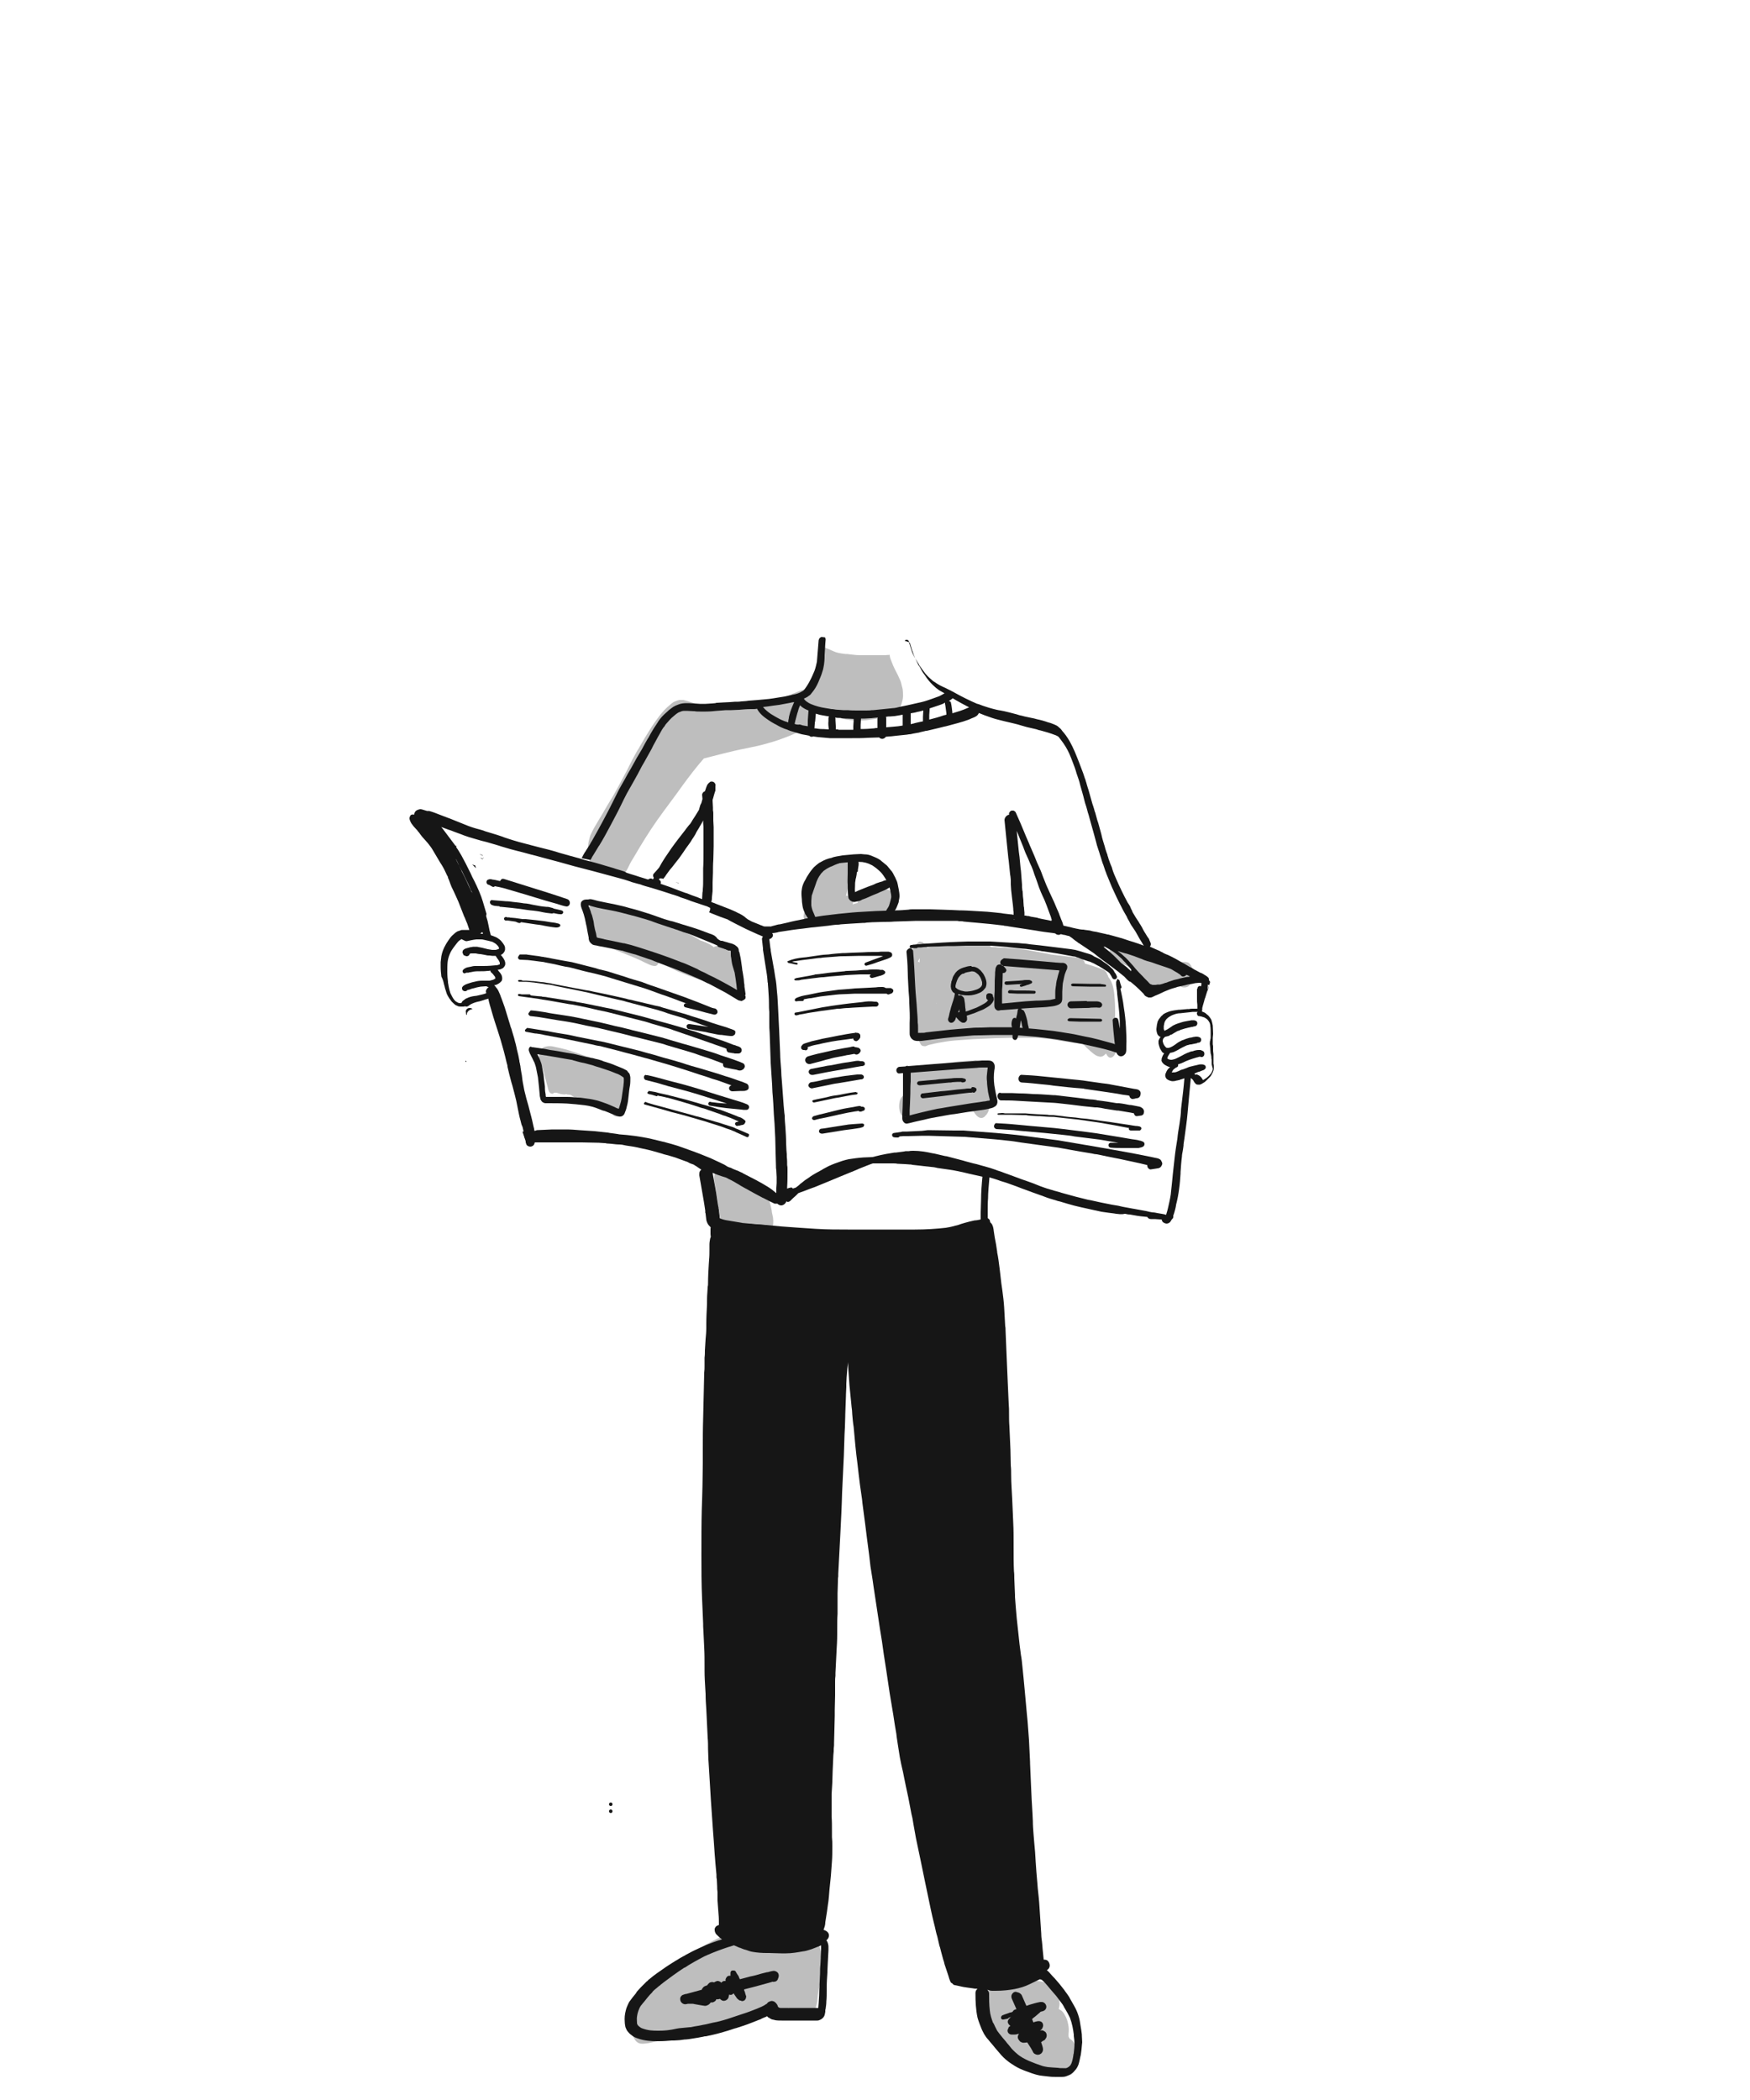 <svg version="1.1" id="Layer_1" xmlns="http://www.w3.org/2000/svg" x="0" y="0" viewBox="0 0 500 600" xml:space="preserve"><style>.st0,.st1{fill-rule:evenodd;clip-rule:evenodd;fill:#bebebe}.st1{fill:#161616}</style><g id="readingpaper"><g id="Group" transform="translate(229 244)"><path id="Fill-58" class="st0" d="M11.7 1.7c-.3.1-.6.2-.9.2-.2.1-.4.1-.5.2h-.1c-.5.2-1 .4-1.5.7-.4.3-.7.6-1 .9-.1.1-.2.1-.3.2-.2 0-.3.1-.5.1-.3.1-.6.3-.9.5-.3.1-.5.4-.8.7-.2.2-.3.4-.5.6-.3.3-.5.6-.7.9-.2.3-.4.6-.7 1-.1.1-.2.3-.3.4l-.9 1.5c-.2.4-.4.9-.6 1.4l-.3.9c-.1.3 0 .5.1.8 0 .1 0 .2.1.2-.1.3-.1.6-.1.9v1c-.3 1-.6 2-.7 3 0 .3.2.8.3 1 .1.3.6.7.8.8.4.2.7.4 1.1.6.4.1.8.2 1.3.3 1.2.3 2.5.2 3.7 0 .9-.1 1.7-.3 2.5-.6 1.8-.4 3.5-.7 5.3-.9.9-.1 1.8-.2 2.8-.3 1.6-.2 3.2-.5 4.7-1.2.8-.3 1.5-.8 2.3-1.2.3-.2.7-.6.9-.8.2-.2.3-.4.5-.7.3-.6.4-1.3.3-2-.1-.5-.3-1.1-.6-1.4-.5-.5-1.1-.9-1.8-1.2-1.9-.6-4.2-.5-5.9.8-.8.6-1.5 1.2-2.1 2-.3.3-.7.7-.7 1-.5.1-.9.2-1.4.4.1-.2.1-.5.2-.7.2-.8-.6-1.3-1.2-1.6-.3-.1-.6-.2-.9-.2.3-1 .5-2.1.7-3.1.4-.5.6-1 .8-1.6.2-.7.4-1.5.2-2.3l.2-.2c.3-.1.6-.2.8-.4.4-.2.6-.5.6-1 0-.7-.8-1.1-1.3-1.3-.6-.2-1.2-.3-1.9-.3-.4-.1-.7-.1-1.1 0"/><path id="Fill-201" class="st1" d="M24.6 8.3c.1 0 .1 0 0 0 .1 0 .1 0 0 0M19.5 3s.1 0 0 0c.1 0 0 0 0 0M14.9.1c-1.1.1-2.1.2-3.2.3-.6.1-1.1.2-1.7.3-.5.1-1 .2-1.4.4-1.1.2-2.1.6-3.1 1.2-.5.2-.9.6-1.3.9-.5.4-.8.7-1.1 1.1C2.5 5 2 5.8 1.5 6.6c-.2.4-.4.8-.7 1.3C.5 8.5.2 9.2.1 10c-.2 1-.1 2 0 3 0 .6.1 1.2.2 1.9.1.6.3 1.2.6 1.8.1.3.2.6.4.8l.6.9c.1.1.2.3.4.3s.4 0 .5-.1c.3-.1.5-.6.2-.8-.3-.4-.6-.9-.8-1.4-.2-.6-.4-1.2-.5-1.9-.1-.7-.1-1.4-.1-2 0-.5 0-1.1.1-1.6s.2-1 .4-1.5c.3-.7.7-1.4 1.1-2 .3-.5.6-.9.9-1.4.4-.5.9-1 1.4-1.4.2-.1.5-.3.7-.5.3-.1.5-.3.8-.4 1.2-.5 2.5-.9 3.9-1.1 1-.1 2.1-.2 3.1-.3 1.1 0 2.3-.1 3.4 0 .3.1.7.1 1 .2l.9.3c.3.2.7.3 1 .5.4.3.7.5 1 .7.6.5 1.2 1 1.7 1.6.3.4.6.8.9 1.3.3.5.6 1 .9 1.6.2.5.3 1 .5 1.6l.3 1.5c0 .3.1.7 0 1l-.3 1.2c-.1.3-.2.7-.3 1-.2.4-.4.7-.6 1-.3.5-.5 1-.6 1.6 0 .4.4.8.8.8.2 0 .4-.1.6-.2l.3-.3c.2-.2.4-.5.6-.7.3-.4.6-.8.8-1.2.3-.5.5-1.1.7-1.6.1-.2.2-.5.2-.8.1-.5.2-.9.2-1.4 0-.6-.1-1.2-.2-1.8l-.3-1.5c-.1-.6-.3-1.1-.6-1.7-.2-.5-.5-.9-.7-1.4-.2-.4-.5-.8-.8-1.1-.3-.4-.6-.7-.9-1.1-.2-.2-.4-.4-.6-.5-.4-.4-.9-.7-1.3-1.1-.4-.3-.8-.5-1.2-.7-.5-.2-1.1-.5-1.7-.7-.5-.2-1.1-.3-1.7-.3-.3 0-.7-.1-1-.1-.8 0-1.5.1-2.1.1"/><path id="Fill-203" class="st1" d="M14.3.4c-.4 0-.9.1-1.3.2-.8.2-1.5.4-2.2.7-.8.3-1.6.6-2.3.9-.4.2-.8.3-1.2.5-.4.2-.7.3-1.1.5-.4.3-.8.5-1.2.9-.2.1-.3.4-.5.6l-.4.4c-.3.4-.5.8-.7 1.2-.2.3-.4.6-.6 1-.2.3-.3.6-.5 1-.1.4-.3.8-.5 1.2-.1.3-.2.7-.3 1-.1.4-.2.7-.2 1.1-.1.3-.1.7-.2 1.1-.1.4-.1.8-.2 1.3-.1.7.1 1.5.2 2.2.2.7.4 1.3.7 2 .2.2.2.4.3.6.1.3.1.5.2.8.1.2.2.4.4.6.2.1.5.2.8.1.2-.1.5-.2.6-.4 0-.1.1-.2.1-.2v-.6c0-.2-.1-.4-.1-.6-.1-.2-.1-.4-.2-.6-.2-.4-.3-.8-.5-1.2-.3-.6-.5-1.3-.6-2v-1.3c0-.4.1-.8.1-1.2 0-.3.1-.6.2-.8l.3-.9c.2-.6.4-1.1.6-1.7.2-.7.4-1.2.7-1.8.1-.2.3-.5.4-.7.2-.2.3-.5.5-.7.1-.1.2-.3.4-.4.1-.2.3-.4.5-.5.8-.6 1.6-1 2.4-1.3.8-.4 1.7-.7 2.5-1 .9-.3 1.8-.7 2.8-.8.3 0 .6-.1.9-.1.4 0 .8 0 1.1.1.6.1 1.1.2 1.7.3.3 0 .5-.1.6-.4.1-.2-.1-.6-.4-.6-.9-.2-1.8-.3-2.8-.4h-.6c0-.1-.2-.1-.4-.1"/><path id="Fill-205" class="st1" d="M13.2 2.3v3.3c0 1.1-.1 2.2 0 3.2 0 1 0 2 .1 3 0 .2.1.4.1.6 0 .2.1.4.2.5.1.2.3.4.5.5.1.1.3.1.4.2.2 0 .4.1.5.1.2 0 .4 0 .6-.1.2 0 .4-.1.6-.1.4-.1.7-.2 1-.4.2-.1.4-.2.5-.2.3-.1.5-.2.8-.3.6-.3 1.2-.5 1.8-.8l1.5-.6c.4-.2.8-.4 1.1-.5.4-.2.8-.3 1.1-.5.6-.3 1.4-.6 1.6-1.3.1-.3 0-.6-.1-.9-.2-.3-.4-.4-.7-.5-.3-.1-.5 0-.8 0-.1 0-.2.1-.3.1-.2 0-.3.1-.5.2s-.4.1-.7.2c-.4.1-.8.3-1.2.4-.5.3-1.3.6-2.2.9-.3.1-.7.3-1 .4-.3.1-.7.3-1 .4-.6.2-1.2.5-1.8.8v-.1c-.1-.6 0-1.2 0-1.8 0-.4 0-.9.1-1.3 0-.3.1-.7.2-1 .1-.5.2-1 .2-1.5s-.3-.9-.8-1h-.1V2.4c0-.4-.4-.8-.8-.8-.5-.2-.9.2-.9.7"/><path id="Fill-219" class="st1" d="M15.3 1.3c-.1.1-.1.1-.1.2-.1.1-.2.2-.2.3v.3c-.1 0-.2.1-.2.2-.1.1-.2.1-.2.3-.1.3-.1.6-.2.8 0 .2-.1.5-.1.7 0 .2-.1.4-.1.6v.8c.1.2.2.3.4.3h.2c.1 0 .3-.1.4-.1.1-.1.1-.1.1-.2v-.1h.1c.1 0 .2 0 .3-.1.1 0 .2-.1.2-.2.1 0 .1 0 .2-.1v-.4c0-.2.1-.5.1-.7 0-.2.1-.4.1-.6 0-.3.1-.6 0-.8 0-.2 0-.3-.1-.5 0-.2-.2-.4-.3-.5-.1-.1-.2-.2-.4-.2 0-.1-.1-.1-.2 0"/></g><g id="Group-26" transform="translate(117 182)"><path id="Fill-62" class="st1" d="M57 333.5c0 .3.2.5.5.5s.5-.2.5-.5-.2-.5-.5-.5-.5.2-.5.5"/><path id="Fill-64" class="st1" d="M57 335.5c0 .3.2.5.5.5s.5-.2.5-.5-.2-.5-.5-.5-.5.2-.5.5"/><path id="Fill-37" class="st1" d="M86.1 168.6s0 .1 0 0c-.1.2-.1.5-.1.7v1.3c0 .4.1.9.2 1.3v.7c0 .5 0 .9.1 1.4 0 .2 0 .3.1.5s.3.4.6.5c.4.1.9-.1 1.1-.5.1-.2.2-.4.3-.7.5-.1.9-.4 1-.9.1-.5.2-.9.3-1.4l.1-.6c0-.3.1-.5.1-.8 0-.4-.2-.9-.6-1.1-.3-.2-.6-.2-.9-.1-.1 0-.2.1-.3.1h-.3c0-.2-.1-.3-.1-.4l-.3-.3s-.1 0-.1-.1l-.1-.1c-.1-.1-.3-.2-.4-.2-.4.1-.7.4-.7.7"/><path id="Fill-43" class="st0" d="M117.6 5.8c-.1.5-.2 1-.4 1.4-.2.8-.4 1.6-.7 2.3 0 .1-.1.2-.1.4-.4.6-.6 1.3-.8 2-.1.1-.1.3-.2.4-.3.6-.7 1.2-1 1.8-.3.6-.7 1.2-1.1 1.7-.3.2-.6.4-.8.7-.5.8-.6 1.9-.4 2.8.1.4.2.9.4 1.2.2.3.4.5.7.5.4.1.7.1 1.1.3.5.2 1 .3 1.6.4.9.2 1.9.5 2.8.7 1 .3 2 .4 3 .6.9.1 1.9.3 2.8.5 1 .2 2 .3 3 .3.9 0 1.9.1 2.8 0 .9-.1 1.8-.3 2.7-.4.9-.2 1.8-.3 2.7-.5.9-.2 1.9-.4 2.8-.8.1 0 .3-.1.4-.1.2-.1.7-.8.6-.6.2-.3.4-.7.5-1.1.5-.6.7-1.7.9-2.4.2-1 .1-2 0-3-.1-.5-.3-1.1-.4-1.6-.1-.6-.4-1.1-.6-1.6-.5-1.2-1.2-2.3-1.7-3.5-.3-.7-.6-1.5-.9-2.3 0-.1 0-.3-.1-.5v-.3c-.9.1-1.7.1-2.6.1h-5.1c-.8 0-1.6 0-2.4-.1-.9-.1-1.7-.2-2.6-.3.1 0 .3 0 .4.1-.8-.1-1.7-.2-2.5-.4-.4-.1-.8-.2-1.2-.4-.3-.1-.6-.3-.9-.4-.5-.2-.9-.4-1.4-.6-.2-.1-.5-.3-.7-.4-.2 1.2-.4 2.2-.6 3.1"/><path id="Fill-45" class="st0" d="M113.1 15c-.2 0-.4.1-.6.1-.8.2-1.5.5-2.2.8-.9.3-1.7.7-2.5 1-1.8.7-3.6 1.4-5.5 2.1-1.1.3-2.2.6-3.2.9-.1-.1-.2-.3-.4-.4-.4-.3-.9-.3-1.4-.4l-.1-.1c-.5-.5-1.2-.5-1.9-.5-.9.1-1.8.2-2.8.3-.6.1-1.2.2-1.9.4h-3.9c-.7 0-1.4.1-2.1.1-1.3 0-2.7-.2-3.9-.6-.8-.3-1.6-.5-2.4-.7h-1.2c-.4.1-.8.2-1.2.4-.4.1-.6.3-.9.5-.5.4-.9.8-1.4 1.2-1.7 1.6-3 3.5-4.3 5.4l-1.5 2.4c-1 1.6-1.9 3.3-2.9 4.9-.9 1.6-1.8 3.3-2.6 5l-2.4 4.5c-.9 1.6-1.7 3.2-2.7 4.7-1 1.6-1.9 3.3-2.9 4.9-.4.7-.9 1.5-1.3 2.2-.5.8-.8 1.5-1.2 2.3-.3.6-.4 1.4-.6 2-.3 1.4-.2 2.9 0 4.3.2 1.1.5 2.1 1.1 3 .3.3.6.6.8.9.6.4 1.2.4 1.8.1.6.3 1.2.4 1.9.6.9.2 1.8.5 2.7.6h.7c.4 0 .6.1 1-.2.7-.6 1.1-1.5 1.5-2.3.4-.9.9-1.7 1.4-2.5 2.1-3.6 4.3-7.2 6.7-10.6 2.4-3.4 4.9-6.6 7.3-10 1.9-2.6 3.9-5.2 6-7.6 2-.5 3.9-1 5.9-1.5 2-.5 4.1-1 6.2-1.4 2-.4 4-.8 6-1.4 2.3-.6 4.5-1.4 6.7-2.3 1-.4 2.1-.9 3.1-1.4.5-.2 1-.5 1.4-.7 1-.6 1.8-1.5 2.2-2.7.3-1 .5-2 .5-3.1 0-1.4-.2-3.1-1.1-4.2-.2-.3-.5-.5-.7-.7-.3-.2-.8-.3-1.2-.3"/><path id="Fill-47" class="st0" d="M87.9 152.1c-.3.3-.5.6-.6 1-.3.8-.3 1.7-.2 2.4.6 3.6 1.2 7.2 1.7 10.8.1.7.5 2 1.3 2h.1c.2.5.4.9.8 1.3.6.4 1.2 0 1.5-.5.3-.4.5-.8.6-1.3 0 0 0 .1.1.1.2.6.5 1.1.9 1.4.4.3.8.3 1.2 0l.1-.1c.1.2.2.4.3.5.3.5.7.8 1.3.9.3 0 .5-.1.8-.3.2.7.6 1.3 1.1 1.7.1.1.2.1.3.1.3.4.7.6 1.2.7.5-.1.9-.3 1.2-.6.1-.1.3-.1.4-.2.3-.2.6-.5.8-.8.5-.8.8-1.6 1-2.6.2-1.1.2-2.4-.1-3.5-.1-.4-.2-.8-.2-1.2-.2-1-.4-1.9-.7-2.8-.3-.8-.8-1.8-1.8-1.9h-.1c-.3 0-.5.1-.7.2-.3-.8-.8-1.6-1.5-2-.6-.4-1.2-.2-1.6.2-.2-.4-.4-.8-.6-1.1l-.6-.6c-.4-.3-.9-.3-1.3 0-.1.1-.2.1-.3.2-.1-.4-.2-.7-.3-1.1-.1-.5-.4-1-.7-1.5-.3-.6-1-.9-1.6-.5-.6.4-.9 1.1-1 1.8-.2-.5-.6-1.2-1.2-1.2h-.1c-.1-.6-.5-1.8-1.2-1.8 0 .2-.2.2-.3.3"/><path id="Fill-49" class="st0" d="M52.6 76c-1 .1-1.4 1.4-1.5 2.2-.1.7-.1 1.4 0 2.1.1.7.4 1.6 1 2.1.2.1.4.2.6.4-.1.3-.2.6-.2.9v.1c-.1.6-.1 1.1 0 1.7.1.5.3 1.4.9 1.7.6.3 1.2.5 1.8.7.6.3 1.3.5 1.9.8 1.3.5 2.6 1.1 3.9 1.6 1.4.6 2.8 1.1 4.1 1.7.7.3 1.4.6 2.1 1 .3.1.6.3.9.4.6.3 1.3.6 2 .6.4 0 .7-.2.9-.6.1-.1.2-.3.2-.4.4.2.7.3 1.1.5 1 .5 2 .9 3 1.4 1.8.9 3.7 1.6 5.6 2.3 1.9.7 3.8 1.3 5.6 2 .9.3 1.9.7 2.8 1.1.3.1.6.3.9.4l.1.1c.4.4.8.7 1.3.9.4.2.7.2 1.1 0 .7-.4.9-1.4 1.1-2.1.1-.7.1-1.4 0-2.1v-.2c.2-1.8.2-3.7-.6-5.3-.3-.6-.5-1.1-.9-1.7-.1-.2-.3-.5-.4-.7-.1-.1-.1-.2-.2-.3-.5-.6-.6-.7-1.3-.9-.2-.1-.5 0-.7 0-.3 0-.6 0-.9-.1-.2 0-.5-.1-.7-.1-.3 0-.7.2-1 .3-.1 0-.1.1-.2.1l-.2-.2c-1.1-.8-2.3-1.3-3.6-1.7-.7-.4-1.5-.9-2.2-1.3l-1.2-.6-1.2-.6c-1-.4-1.9-.9-2.9-1.3-1.9-.8-3.8-1.6-5.8-2.4-.9-.4-1.9-.8-2.8-1.1-.7-.3-1.3-.5-2-.8l-2.7-.9c-.2.1-.4.1-.5.2-.3.3-.6.6-.7.9l-1.5-.6c-.9-.4-1.8-.7-2.7-1.1-.6-.3-1.3-.5-1.9-.7-.7-.2-1.4-.5-2.1-.5-.1.1-.2.1-.3.1"/><path id="Fill-51" class="st0" d="M38.7 117.1c-.5.1-.7.3-1.1.7-.3.4-.4 1-.5 1.5-.2 1-.1 2.4.6 3.2l.1.1.6 1.8c.2.7.3 1.4.5 2l.3 1.2c.1.4.2.7.3 1.1.1.5.3 1.4.9 1.7.4.2.7.1.9-.2h.7c.2.1.4.1.6.2.6.2 1.2.3 1.8.3.1 0 .2 0 .2-.1.1 0 .3 0 .4.1.3 0 .6.1 1 .1.5.3.9.6 1.4.8 1 .5 1.9 1.1 2.9 1.6.9.4 1.7.8 2.6 1.2.7.3 1.5.7 2.2.9.3.1.5.1.8.1.3 0 .5-.1.7-.3.2.1.3.2.5.3.3.2.6.5.9.8 0 .1.1.1.1.2.2.4.5.6 1 .6.7 0 1.1-.8 1.3-1.4.2-.6.3-1.3.3-2 0-.4 0-.8-.1-1.3.8-.6 1.2-1.7 1.4-2.7.3-1.6.1-3.7-1.1-5-.3-.4-.6-.6-1-.9-.2-.2-.5-.3-.8-.5-.6-.3-1.2-.6-1.7-.9-.7-.3-1.4-.6-2.1-.8-1-.4-2-.7-2.9-1.1l-7.2-2.4c-1.4-.4-2.8-.7-4.2-1-.4-.1-.9-.1-1.3-.1-.5.1-.7.1-1 .2"/><path id="Fill-53" class="st0" d="M200.7 87.2c-.3.2-.4.5-.5.7-.1.4-.2.7-.2 1.1 0 .4.1 1 .2 1.4.3.6.8 1.1 1.3 1.5.5.4 1 .7 1.5 1 .7.5 1.5.8 2.3 1.2.5.2 1.1.5 1.6.7.1.7.4 1.3.8 1.8.4.4.8.8 1.3 1.1.3.2.5.4.8.6.5.4 1 .8 1.4 1.2.1.1.2.2.2.3.1.2.2.3.3.5.2.3.4.5.7.6.4.2.8.2 1.2.1.6-.1 1.2-.3 1.7-.5.7-.2 1.3-.4 2-.5.7-.1 1.5-.3 2.2-.3.2 0 .5 0 .7-.1.2.3.5.5.9.5.8.1 1.6-.2 2-.9.3-.5.6-1.1.6-1.7.1-.4.1-.8.1-1.2-.1-.9-.1-2-.7-2.7-.4-.5-.5-.6-1.1-.7-.5-.1-1.1 0-1.6 0-.4 0-.7.1-1.1.1h-.4l-.4-.4c-.4-.3-.9-.5-1.3-.7-.6-.2-1.2-.4-1.8-.5-.4-.1-.7-.1-1.1-.2-.2 0-.3-.1-.5-.1-.7-.3-1.4-.5-2.1-.7-.5-.2-1-.3-1.5-.4-.2 0-.4-.1-.6-.1-.1 0-.3 0-.4-.1h-.6c-1.1-.3-2.3-.6-3.4-.9-.1-.2-.2-.5-.4-.6-.5-.4-1.2-.5-1.8-.7-.3-.1-.7-.2-1-.4-.3-.1-.5-.3-.9-.4 0 .2-.3.3-.4.4"/><path id="Fill-55" class="st0" d="M150.4 104.5s.1 0 0 0c.1.1.1.2.1.3 0-.1-.1-.2-.1-.3zm-.9-10.9h.5-.5zm-4.4-1.2zm.7-.6c0 .4-.1.8-.1 1.2-.1-.1-.2-.2-.3-.2l-.1-.1c0-.1.1-.2.1-.2.1-.3.2-.5.4-.7zm-.2-4.7c-.4.2-.7.6-1 .9-.1.2-.3.4-.4.6-.3.5-.6 1.1-.8 1.7-.3.7-.4 1.5-.4 2.3 0 .7 0 1.4.3 2 .1.3.3.6.4.9-.2.5-.2 1.1-.2 1.7 0 2.2.1 4.4.1 6.6 0 1 .1 2 .1 3v1c0 .4-.1.8-.1 1.3v1.3c0 .7.1 1.6.4 2.2.2.5.6 1.2 1.2 1.3 0 0 0 .1.1.1 0 .5.1 1 .3 1.5.1.3.3.5.4.8.2.4.6.6 1 .6.4.1.8-.1 1.2-.3 1.2-.3 2.5-.6 3.8-.8 1.6-.3 3.2-.5 4.9-.6 1.4-.1 2.8-.2 4.1-.3 2.3-.1 4.5-.2 6.8-.3 1.4 0 2.8-.1 4.2-.1h7.5c.9.1 1.9.2 2.8.3.5 0 .9.1 1.4.2l1.8.3 3.3.5c.5.1 1 .2 1.5.2.7.1 1.3.1 2 .2.4.4.8.7 1.1 1.1.8.7 1.6 1.5 2.5 2.1.4.3.9.4 1.3.5h.4c.7-.1 1-.5 1.4-.9.3.6.7 1.2 1.3 1.2.4 0 .7-.3 1-.6.5-.7.7-1.8.7-2.6-.1-1.9-.2-3.9-.3-5.8 0-.9 0-1.7-.1-2.6v-1c0-1.3 0-2.6-.1-3.9-.1-1-.1-1.9-.3-2.8-.2-1.2-.5-2.3-1.2-3.3-.1-.1-.2-.3-.3-.4-.1-.2-.1-.5-.3-.7l-.3-.7-.6-.6-.6-.3-.9-.3c-1-.4-2-.7-3-1-.3-.1-.6-.2-1-.3 0-.1-.1-.2-.1-.3-.2-.6-.5-1-1.2-1.2-2.1-.4-4.2-.6-6.2-.8-.8-.1-1.5-.2-2.3-.3-.5-.1-.9-.2-1.4-.3-1.3-.2-2.5-.5-3.8-.7-.4-.1-.8-.1-1.1-.2-.8-.1-1.5-.2-2.3-.3-1.3-.2-2.7-.3-4-.4-.6-.1-1.2-.1-1.8-.1-.4 0-.9 0-1.3-.1h-1.4c-.1-.3-.3-.6-.7-.6-1.4-.1-2.9 0-4.4 0-1.4 0-2.8.1-4.2.1-1.5 0-3 .1-4.4.2-1.5.1-3 .2-4.5.5-.2-.3-.4-.7-.6-.9l-.6-.6c-.2-.2-.4-.2-.7-.2 0-.1-.2-.1-.4 0z"/><path id="Fill-57" class="st0" d="M160.8 124c-2.8.2-5.7.4-8.5.6-1.2.1-2.5.2-3.7.4l-6.3.6c-.3 0-.5.2-.7.5-.4.6-.5 1.5-.5 2.2 0 .5.1 1.1.2 1.6.1.4.5 1.2 1 1.1 2-.2 4.1-.4 6.1-.6 1.3-.1 2.6-.3 3.9-.4 1.6-.1 3.1-.2 4.7-.3 1.3-.1 2.6-.1 3.8-.2.3 0 .6-.2.7-.5.4-.6.5-1.5.5-2.2 0-.6-.1-1.1-.2-1.6-.2-.5-.5-1.2-1-1.2"/><path id="Fill-59" class="st0" d="M160.7 121c-1.6.1-3.2.2-4.7.4-1.8.2-3.6.5-5.5.8-.9.1-1.8.4-2.7.6-.8.2-1.6.4-2.3.6-.6.2-1.1.3-1.7.5-.6.2-1 .6-1.4 1-.3.5-.5 1-.6 1.5-.1.6-.1 1.3 0 1.9.1.7.4 1.5 1 1.9h-.1c-.5.2-1 .4-1.5.7l-.2.2c-.4.3-.6.6-.8 1.1-.2.5-.3 1.3-.3 1.9 0 .6.1 1.2.3 1.8.2.5.6 1.2 1.2 1.2.4 0 .8-.1 1.1-.1.4-.1.8-.1 1.2-.2h.1c.2.4.6 1.2 1.2 1.1l15.6-3.3.3.6c.5.7.9 1.5 1.7 2 .5.3 1 .3 1.5 0 .3-.2.5-.5.8-.8.8-1.1.9-2.5 1-3.7 0-.6-.1-1.5-.3-2.2v-3c0-.3.1-.5.1-.8.1-.5.1-1 .1-1.4.1-.4 0-.9-.1-1.3-.1-.6-.2-1.4-.6-1.9-.2-.3-.4-.5-.7-.7-.4-.1-.6-.2-1-.2s-.9-.1-1.3-.2c-.2-.1-.4-.1-.6-.1-.2.1-.5.1-.8.1"/><path id="Fill-61" class="st0" d="M103.6 393.6c.1 0 .2-.1.3-.1-.1 0-.2.1-.3.1m0 0c-.2.1-.3.1-.5.2.1 0 .2-.1.3-.1-.1 0-.3.1-.4.1-.1 0-.1 0-.2.1.1 0 .2-.1.3-.1l-.2.1c.2-.1.4-.2.7-.3m-.6.2h-.1.1s.1 0 0 0c.1 0 .1 0 0 0m-.3.1h.1c-.1 0-.3.1-.4.1-.1 0-.2.1-.3.1.3-.1.5-.2.8-.3-.1.1-.2.1-.2.1m-2.4.8c-.1 0-.3.1-.4.1.1 0 .2-.1.4-.1m0 0c-.2.1-.4.1-.5.2.1-.1.3-.1.5-.2m.4-.1s-.1 0 0 0c-.1 0-.1 0 0 0-.1 0 0 0 0 0m1.5-.5l-.9.3h.2c.2-.1.4-.1.6-.2-.2.1-.3.1-.5.2.2-.2.4-.3.6-.3h-.2.2M110 369c-1 .1-2.1.3-3.1.6-1.6.3-3.1.7-4.6 1.2-.2.1-.3.1-.5.2-.1-.2-.2-.3-.2-.5-.3-.5-.7-.8-1.3-.8-.3-.1-.6-.1-1-.1-.3 0-.6.1-.9.2-.7.2-1.4.4-2 .6-.2-.3-.4-.7-.7-.9-.7-.4-1.4-.1-2 .2-1.8.6-3.6 1.2-5.3 2-2.7 1.2-5.3 2.8-7.7 4.4-2.5 1.7-4.9 3.5-7.2 5.4-1.1.9-2.2 2-3.2 3-.9 1-1.8 2-2.2 3.2-.5.5-.9 1-1.3 1.6-.1.1-.1.2-.2.3-.3.1-.7.2-1 .3-.5.2-.9.6-1.2 1.1-.6.9-.9 1.9-1.1 3-.2 1.3-.2 2.5 0 3.8.3 1.5 1 3.9 2.8 4.1 1.3.1 2.5-.2 3.7-.5l1.5-.3c.2-.1.5-.1.7-.2.7 0 1.4 0 2.1-.1 2-.2 4-.6 6-.9 2-.3 4-.7 6-1.1 1-.2 2.1-.4 3.1-.7 1.2-.3 2.4-.7 3.6-1 1.2-.3 2.4-.7 3.5-1.1 1.4-.4 2.8-1 4.2-1.5.3-.1.5-.2.9-.3.3-.1.7-.2 1-.3h.1c.2-.1.4-.1.6-.2 1.8-.6 3.6-1.2 5.3-2 .2.8.5 1.6.9 2.4l.8.8c.6.4 1.2.4 1.8 0 .4-.2.8-.5 1.2-.9.1 0 .3.1.4.1h.1c.8-.1 1.4-.5 1.8-1.2.6-.9.9-1.9 1.1-3 .1-1.2.2-2.3.4-3.5 0-.2.1-.4.1-.6.9-3.6 1.8-7.3.4-10.9-.2-.6-.5-1.2-.9-1.7-.1-.2-.1-.4-.2-.6-.1-.5-.6-1.5-.8-1.7-.4-.4-.7-.9-1.2-1.2-.4-.3-1-.4-1.5-.5-.7-.2-1.4-.3-2.1-.3-.3.1-.5.1-.7.1"/><path id="Fill-63" class="st0" d="M172.6 383.1c-1.6.2-3.2.7-4.6 1.5-.6.3-1 .8-1.5 1.2-.4.3-.7.7-1 1-.4.5-.6.8-.9 1.5-.4.9-.6 2-.6 3 0 .6 0 1.3.2 1.9.3 1.2.4 1.4.9 2.5.2.3.4.6.7.9.6.6 1.1 1.1 1.8 1.6.1.1.2.1.3.2 0 .2.1.5.1.7.1.5.2 1.1.4 1.6s.4.9.6 1.3c.4.7 1 1.3 1.5 1.8s1.1.8 1.6 1.1c.6.3 1.2.6 1.8.8.5.6 1.2 1.2 1.8 1.7.5.3 1 .6 1.6.8.8.3 1.5.5 2.3.8.1 0 .2.1.3.1.4.4.8.8 1.2 1.1.6.4 1.3.6 2 .8 1.1.3 2.4.3 3.5.3.3 0 .6 0 .9-.1.5-.1 1-.3 1.5-.4.3-.3.6-.6.8-.9.5-.7.8-1.8.9-2.6.3-1.5.2-3.2-.4-4.7-.3-.8-.8-1.6-1.5-2-.1 0-.1-.1-.2-.1 0-.1-.1-.3-.2-.4 0-.1-.1-.2-.1-.3v-.7c.1-.9.1-1.8-.1-2.7-.2-1.1-.5-1.9-1.1-2.9-.2-.4-.7-1-1.1-1.2-.2-.1-.3-.2-.5-.3.2-.7.3-1.6.2-2-.1-.9-.1-1.7-.4-2.6-.3-.9-.8-1.6-1.6-2.1-.6-.4-1.3-.6-1.9-.8-.7-.2-1.5-.4-2.2-.5-.5-.1-1-.1-1.5-.1-.6-.2-1.2-.3-1.9-.4-.7-.1-1.4-.2-2.1-.2-.3-.3-.9-.3-1.5-.2"/><path id="Fill-65" class="st1" d="M20 63c.3.2.6.3 1 .5v-.1c-.1-.1-.2-.1-.3-.2-.3 0-.5-.1-.7-.2z"/><path id="Fill-67" class="st1" d="M76.2 70.1c.3.1.5.2.8.3-.1-.1-.2-.2-.4-.2-.2-.1-.4-.1-.6-.2.1 0 .1 0 .2.1"/><path id="Fill-69" class="st1" d="M16.4 106.3c-.2.2-.4.5-.3.8 0 .3.1.6.1.9l.1-.1h.1c-.1-.7.6-1.3 1.2-1.5.1 0 .3-.1.4-.1-.2-.2-.5-.3-.8-.3-.3 0-.6.1-.8.3"/><path id="Fill-71" class="st1" d="M16 121.4h.3c-.1-.1-.2-.3-.2-.4-.1.1-.1.2-.1.4"/><path id="Fill-73" class="st1" d="M21 63.1s.1 0 .2.1v-.1s-.1-.1-.2 0c0-.1 0 0 0 0"/><path id="Fill-75" class="st1" d="M21 62.5c-.1-.1-.2-.2-.3-.2-.2-.1-.5-.2-.7-.3.3.2.6.3 1 .5"/><path id="Fill-77" class="st1" d="M18.9 66s.1 0 0 0c.1-.1.1-.1 0-.2 0-.2-.1-.4-.1-.5l-.9-.3c.4.3.7.7 1 1"/><path id="Fill-79" class="st1" d="M21 62.5c-.1-.1-.2-.2-.3-.2-.2-.1-.5-.2-.7-.3.3.2.6.3 1 .5"/><path id="Fill-81" class="st1" d="M94.8 102s-.1 0 0 0c-.1 0 0 0 0 0M50.5 75c-.6 0-1.3.3-1.5.9-.2.7.1 1.5.4 2.2.3.8.5 1.5.7 2.3.2.8.3 1.6.5 2.3.1.6.2 1.1.3 1.7l.3 1.5v.2c0 .2 0 .3.1.5 0 .2.1.3.2.5.2.3.4.5.7.7.1.1.3.2.5.2.2.1.3.1.5.1.7.2 1.4.3 2 .4.8.2 1.7.3 2.5.5 1 .2 1.9.4 2.9.6.2 0 .5.1.7.2.6.2 1.1.3 1.7.5.6.2 1.2.3 1.8.5 1.1.4 2.1.7 3.2 1.1.7.2 1.3.4 1.9.7.7.3 1.4.5 2.1.8l4.8 1.8c.8.3 1.6.7 2.4 1l2.1.9c.7.3 1.3.6 2 .9l1.6.8c.3.1.6.3.9.4l4.5 2.4c.7.4 1.3.8 2 1.2.3.2.7.4 1 .6.2.1.3.2.5.3.1.1.3.1.5.2.1 0 .3 0 .4.1.1 0 .3 0 .4-.1.1 0 .2-.1.4-.2.1-.1.2-.2.3-.2.1-.1.2-.2.2-.4.1-.2 0-.5-.1-.7l-.3-.3c-.1 0-.1-.1-.2-.1l-.1-.1c-.1-.1-.3-.2-.4-.3-.2-.1-.3-.2-.5-.3-.4-.2-.7-.4-1.1-.6l-2.1-1.2c-.7-.4-1.3-.7-2-1.1-.8-.4-1.5-.8-2.3-1.2-.9-.4-1.7-.8-2.6-1.3-.7-.3-1.4-.6-2-1-.7-.3-1.3-.6-2-.9-.5-.2-1.1-.5-1.6-.7-.3-.1-.7-.3-1.1-.4-3-1.2-6.1-2.3-9.2-3.3-1-.3-2.1-.7-3.1-1-.7-.2-1.3-.4-2-.6-.5-.1-1.1-.3-1.6-.4-.2-.1-.4-.1-.6-.1-.9-.2-1.9-.4-2.8-.6-.6-.1-1.3-.3-2-.4-.3-.1-.6-.1-.8-.2-.3-.1-.6-.1-.9-.2-.4-.1-.8-.1-1.1-.3 0-.2-.1-.4-.1-.5 0-.2-.1-.4-.1-.6-.1-.4-.2-.7-.3-1.1-.2-.8-.3-1.5-.4-2.3l-.3-1.2c-.1-.4-.2-.8-.4-1.2-.1-.4-.2-.8-.4-1.2-.1-.2-.1-.4-.2-.5-.1-.2-.1-.3-.2-.5.3 0 .6.1.9.2.4.1.8.2 1.1.3.7.2 1.5.3 2.3.5 1.7.3 3.3.6 4.9 1 .8.2 1.5.4 2.3.6.8.2 1.5.4 2.3.6.8.2 1.6.5 2.4.7.4.1.9.3 1.3.4.4.1.8.3 1.1.4 1.6.6 3.3 1.1 5 1.7.8.3 1.6.5 2.4.8.8.3 1.6.6 2.4.8 1.1.4 2.2.8 3.3 1.3 1.3.5 2.6 1.1 3.9 1.6l2.1.9c.4.2.9.4 1.3.6.1.1.3.1.4.2.1.1.3.1.4.2.2.1.4.1.6 0 .4-.1.6-.5.6-.8 0-.2-.1-.5-.3-.6-.2-.2-.4-.2-.6-.3-.1-.1-.2-.1-.4-.2-.1 0-.1-.1-.2-.1-.3-.2-.6-.3-.9-.4-.5-.2-1.1-.4-1.6-.8l-.3-.3c0-.1-.1-.1-.1-.2-.2-.2-.4-.3-.6-.5-.4-.2-.8-.4-1.2-.5l-2.4-.9c-1.6-.6-3.3-1.1-4.9-1.6-.8-.2-1.5-.5-2.3-.7-.6-.2-1.2-.4-1.8-.5-.6-.2-1.1-.3-1.7-.5-1.5-.5-3-1.1-4.6-1.6-1.6-.5-3.1-1-4.7-1.4-.9-.2-1.7-.5-2.6-.7-.7-.2-1.5-.3-2.2-.5-.8-.2-1.7-.3-2.5-.5s-1.6-.3-2.4-.5c-.4-.1-.7-.2-1.1-.3-.4-.1-.8-.2-1.2-.2-.3.1-.5.1-.8.1h-.2"/><path id="Fill-83" class="st1" d="M88.2 87.6v.2c-.1.1-.2.1-.2.2-.1.3.1.5.4.6 1 .3 2.1.7 3.1 1h.1c.1 0 .1.1.2.1v.9c0 .3 0 .7.1 1 .1.8.2 1.6.4 2.3.1.3.2.7.3 1 .1.3.2.7.3 1 .1.6.2 1.3.3 1.9.1.5.1 1 .2 1.5 0 .3.1.6.1 1 0 .5.1.9.2 1.4 0 .2.1.4.2.6.2.3.4.5.8.5.3.1.6 0 .8-.1.3-.2.6-.5.5-.8-.1-.7-.2-1.3-.3-2v-.1c0-.3 0-.6-.1-.9 0-.4-.1-.8-.1-1.2-.1-.4-.1-.9-.2-1.3s-.1-.8-.2-1.1c0-.3-.1-.6-.1-.9-.1-.5-.1-.9-.2-1.4-.1-.5-.1-.9-.2-1.3-.1-.5-.2-.9-.3-1.4 0-.2-.1-.3-.2-.5v-.1c0-.4-.1-.7-.3-1l-.3-.3c-.2-.1-.4-.3-.5-.4-.4-.2-.8-.4-1.3-.5-.5-.1-.9-.3-1.4-.4-.3-.1-.6-.2-1-.3H89c-.3.2-.7.5-.8.8"/><path id="Fill-85" class="st1" d="M25.9 69.7h-.2c-.4-.1-.9-.2-1.3-.3-.2 0-.5-.1-.7-.1-.1 0-.2 0-.3-.1h-.5c-.1 0-.2 0-.3.1-.4 0-.6.4-.6.7 0 .4.2.7.6.8h.1c.3.2.6.3.9.5.3.2.6.1.8-.1.3.1.6.1 1 .2.9.2 1.8.4 2.7.7l5.1 1.5c1.9.6 3.7 1.1 5.6 1.7l2.1.6c.6.2 1.2.3 1.7.5.7.2 1.5.5 2.3.6.4 0 .8-.3.9-.8.1-.6-.2-1.1-.7-1.3-3.8-1.3-7.6-2.5-11.5-3.7-2.2-.7-4.5-1.4-6.7-2.1h-.3c-.1-.1-.5.2-.7.6"/><path id="Fill-87" class="st1" d="M25.6 75.2h.2-.2m-2.6.4c-.1.3.1.7.4.9.2.1.3.1.5.2.1 0 .3.1.4.1.3 0 .7.1 1 .1h.3s.1 0 .1.1c.1.1.3.1.5.1l3 .3c.8.1 1.7.2 2.5.3 1.3.2 2.5.4 3.8.5.8.1 1.6.2 2.4.4.4.1.7.1 1.1.2.5.1 1.1.1 1.6.2.2 0 .3 0 .5-.1h.1c.2 0 .4.1.5.1.5.1.9.2 1.4.2.3.1.7-.1.8-.4.1-.3-.1-.6-.5-.7-.7-.2-1.4-.3-2.2-.5-.1-.1-.3-.2-.4-.2-.3-.1-.5-.1-.8-.2-.3-.1-.6-.1-.9-.1-.3 0-.7-.1-1-.1-.2 0-.5-.1-.7-.1-.7-.1-1.5-.3-2.2-.4-.3-.1-.6-.1-.9-.2-.5-.1-1.1-.2-1.6-.2-.4-.1-.8-.1-1.3-.2-.6-.1-1.2-.1-1.8-.2-.7-.1-1.4-.2-2.1-.2-1.2-.1-2.4-.2-3.7-.3h-.1c-.2-.2-.6.1-.7.4"/><path id="Fill-89" class="st1" d="M27.5 80c-.1 0-.2.1-.3.1-.1.1-.2.2-.2.4 0 .3.3.6.7.5h.3l2.1.3h.1c.3.1.7.3 1 .4h.4c.1 0 .1-.1.2-.2h.2c1.3.2 2.6.4 4 .6.8.1 1.7.2 2.5.4.4.1.7.1 1.1.2.4.1.8.1 1.3.2.3 0 .6.1.8.1h.5c.1 0 .3-.1.4-.1.3-.1.5-.3.5-.5s-.2-.4-.5-.5c-.3-.1-.5-.1-.8-.2-.2 0-.4-.1-.6-.1-.3 0-.5-.1-.8-.1l-1.8-.3c-.8-.1-1.7-.2-2.5-.3-.9-.1-1.9-.2-2.9-.3h-.9l-2.1-.3c-.4 0-.7-.1-1.1-.1-.2 0-.4 0-.6-.1h-.6c-.1-.1-.3-.1-.4-.1"/><path id="Fill-91" class="st1" d="M31 91.6c0 .3.3.6.6.6.7 0 1.5.1 2.2.1.6.1 1.1.1 1.7.2 1 .1 2 .3 3.1.4h-.2c1.6.3 3.2.6 4.8 1 .9.2 1.8.4 2.6.5.3.1.5.1.8.2 1.9.5 3.7 1 5.6 1.4 1 .2 1.9.5 2.8.7.4.1.7.2 1.1.3 3.3 1 6.6 2 9.8 3 1.1.3 2.2.7 3.3 1.1 1 .4 2 .7 3 1.1.4.1.8.3 1.2.4 1.4.5 2.8 1 4.3 1.6.6.2 1.1.4 1.7.6-.1 0-.2 0-.3-.1-.3-.1-.6.1-.7.4-.1.3.1.6.4.7 1.3.3 2.7.7 4 1 .6.2 1.2.3 1.8.5l2.4.6c.2 0 .4 0 .6-.1l.3-.3c.1-.1.1-.3.1-.4 0-.3-.1-.5-.3-.7-.2-.2-.4-.3-.7-.3-.1 0-.2-.1-.4-.1-.1 0-.2-.1-.3-.1-.3-.1-.7-.3-1-.4-.7-.3-1.3-.5-2-.8-1.6-.6-3.1-1.2-4.7-1.8-2.8-1-5.7-2-8.5-3-.9-.3-1.9-.6-2.8-1-.3-.1-.6-.2-.8-.3-1.7-.5-3.5-1-5.2-1.6l-4.8-1.5c-.3-.1-.5-.1-.8-.2-.9-.2-1.8-.4-2.6-.7-2-.5-3.9-1-5.9-1.5-.3-.1-.5-.1-.8-.2-.8-.1-1.5-.3-2.3-.4-1.8-.3-3.6-.7-5.3-1-.2 0-.3 0-.5-.1-.4 0-.8-.1-1.3-.2-1-.1-2.1-.3-3.1-.4l-.5-.1h-1.9c-.2.3-.5.6-.5.9"/><path id="Fill-93" class="st1" d="M35.3 98.9c-.1 0-.1 0 0 0m-3.6-.9h-.5l-.1.1c-.2.1 0 .4.2.4h2c.7.1 1.4.1 2 .2h.1c1 .1 1.9.3 2.9.4.5.1.9.2 1.4.2.2 0 .5.1.7.1.4.1.8.2 1.3.3 1.8.4 3.6.7 5.5 1.1.8.2 1.6.3 2.4.5.3.1.6.1 1 .2 1.1.3 2.2.5 3.3.8l5.6 1.3c.8.2 1.6.3 2.4.6 3 .8 6.1 1.6 9.1 2.4.2.1.4.1.6.2.7.2 1.4.4 2.1.7 1.5.5 3.1.9 4.6 1.4.3.1.7.2 1 .4l2.7.9c.5.2 1.1.4 1.6.6l1.8.6c-1.8-.3-3.5-.5-5.3-.8h-.2c-.1 0-.3 0-.4.1-.2.1-.3.2-.3.4-.1.3.1.8.5.9 1.3.2 2.6.5 3.9.7.7.1 1.3.2 2 .4.7.1 1.4.3 2 .4.5.1 1 .2 1.6.2.5.1 1 .1 1.5.2.3 0 .6.1 1 .1h.5c.2 0 .4-.2.6-.3.3-.2.3-.6.3-.9 0-.2-.1-.3-.3-.4-.1-.1-.3-.2-.4-.2-.6-.2-1.3-.5-1.9-.7-.7-.2-1.3-.4-2-.6-1.4-.4-2.8-.9-4.2-1.4-1.2-.4-2.5-.8-3.8-1.2l-1.8-.6c-.4-.1-.7-.2-1.1-.3-1.7-.5-3.5-1-5.2-1.5l-.9-.3c-.5-.1-.9-.2-1.4-.3-1.8-.4-3.6-.9-5.5-1.3-.7-.2-1.5-.4-2.2-.5-.2-.1-.4-.1-.7-.2-3.1-.7-6.2-1.4-9.3-2-.7-.2-1.4-.3-2.1-.4l-4.8-.9c-1.5-.3-3.1-.6-4.6-.9-.1 0-.2 0-.3-.1-.5-.1-.9-.1-1.4-.2-.5-.1-1-.2-1.5-.2-1-.1-2-.3-2.9-.3-.5 0-.9-.1-1.4-.1h-1c-.4-.2-.5-.2-.7-.2"/><path id="Fill-95" class="st1" d="M31.3 102c-.2 0-.3.1-.3.2 0 .2.1.4.2.4 1.9.3 3.8.5 5.7.8.4.1.8.1 1.1.2.7.1 1.3.2 2 .3l5.6 1c.3 0 .5.1.8.1.5.1 1.1.2 1.6.3 2 .4 3.9.8 5.9 1.3l2.4.5c.3.1.5.1.8.2 3.2.8 6.3 1.6 9.5 2.4.9.2 1.8.5 2.7.8 1.7.5 3.5 1 5.2 1.5.3.1.6.2.8.3.9.3 1.8.6 2.6.9 1.2.4 2.4.8 3.5 1.2 1.5.5 3.1 1.1 4.6 1.6.7.2 1.3.5 2 .7.6.2 1.1.4 1.7.6.3.1.6.2.9.4-.1.2 0 .4.1.6.1.2.3.4.5.4.4.1.8.1 1.2.2.2 0 .3 0 .5.1h1c.2 0 .3 0 .5-.1s.4-.3.5-.6v-.5c-.1-.2-.2-.5-.5-.6-.3-.2-.6-.3-1-.4-.2-.1-.4-.2-.6-.2-.3-.1-.6-.2-.8-.3-.7-.3-1.4-.5-2.1-.8l-3.6-1.2c-1.6-.5-3.2-1-4.8-1.6-.4-.1-.7-.2-1.1-.3-1-.3-1.9-.6-2.9-.9-1-.3-2.1-.6-3.1-.9-1.8-.5-3.7-1-5.5-1.5l-1.4-.4c-.3-.1-.7-.2-1.1-.3l-5.6-1.4c-.8-.2-1.7-.4-2.5-.6-.3-.1-.6-.2-.9-.2-1.3-.3-2.6-.5-3.9-.8-1.9-.4-3.8-.8-5.7-1.1-.4-.1-.8-.2-1.1-.2-.4-.1-.8-.1-1.2-.2l-5.8-.9c-.5-.1-1-.2-1.4-.2-.2 0-.4 0-.5-.1l-1.3-.1c-.6-.1-1.3-.1-1.9-.2 0-.1-.1-.3-.3-.3H32c-.3-.1-.5-.1-.7-.1"/><path id="Fill-97" class="st1" d="M34.9 107zm0 0h.2-.2zm-.9.5c-.1.2 0 .4.1.5.1.1.3.3.4.3.8.1 1.7.2 2.5.3.4.1.8.1 1.2.2 1.4.2 2.8.5 4.2.7.9.1 1.8.3 2.6.4.2 0 .4.1.6.1.5.1 1.1.2 1.6.3 2.2.5 4.5 1 6.7 1.4.7.2 1.4.3 2.1.5 1.4.3 2.8.7 4.2 1l2.4.6c.7.2 1.4.4 2 .5l7.2 1.8c.5.1 1.1.3 1.6.5 1.4.4 2.7.8 4.1 1.2.9.3 1.8.5 2.7.8.8.2 1.6.5 2.4.8 1.1.4 2.2.7 3.3 1.1.9.3 1.8.7 2.7 1 .3.1.7.3 1 .4v.1c-.1.4.1.9.6 1 .6.1 1.3.3 1.9.4.4.1.7.1 1.1.2.2 0 .4.1.7.2.4.1.9.1 1.3-.2.2-.1.3-.2.4-.4.1-.2.2-.3.2-.5 0-.4-.2-.8-.5-.9-1-.5-2.1-.8-3.1-1.2l-2.7-.9c-1-.3-1.9-.7-2.9-1-1.1-.3-2.2-.7-3.3-1-.8-.2-1.6-.5-2.4-.7-.9-.3-1.8-.5-2.8-.8-1.4-.4-2.7-.8-4.1-1.2-.5-.2-1.1-.3-1.6-.5l-7.2-1.8c-.7-.2-1.4-.3-2-.5l-2.4-.6c-1.4-.3-2.8-.6-4.3-1-.7-.2-1.4-.3-2.1-.5-2.2-.5-4.5-.9-6.7-1.4l-1.6-.3c-.2 0-.4-.1-.6-.1l-2.6-.4c-1.4-.2-2.8-.4-4.2-.7-1.3-.2-2.5-.4-3.8-.5H34.6c-.2.3-.5.6-.6.8z"/><path id="Fill-99" class="st1" d="M33 112.3c-.1.2.1.5.3.5.5.1 1 .2 1.6.3.5.1.9.2 1.4.2.7.1 1.5.2 2.2.4l4.8.9 3 .6c1.9.4 3.9.8 5.8 1.2.8.2 1.6.4 2.5.5.2.1.5.1.7.2 1.6.4 3.1.8 4.7 1.2 1.7.5 3.5.9 5.2 1.4.9.2 1.7.5 2.6.7l5.9 1.7c.9.3 1.7.5 2.6.8 1.9.6 3.8 1.2 5.6 1.8 1.1.4 2.3.7 3.4 1.1.8.3 1.7.6 2.5.8.6.2 1.2.4 1.7.6.8.3 1.7.6 2.5.9-.1 0-.3.1-.4.2-.2.2-.3.4-.3.6 0 .5.4.9 1 .9.8 0 1.6-.1 2.4-.1h.6c.3 0 .5 0 .8-.1.5-.1.9-.5.8-1 0-.2 0-.3-.1-.5-.1-.1-.1-.2-.2-.3-.2-.2-.5-.3-.8-.4-.2-.1-.5-.2-.7-.3-1.3-.4-2.5-.9-3.8-1.3-1.4-.4-2.7-.9-4.1-1.3-1.3-.4-2.7-.8-4-1.2-1.8-.5-3.6-1-5.3-1.6-.9-.3-1.8-.5-2.7-.8-1.9-.5-3.7-1-5.6-1.6-.9-.2-1.8-.5-2.6-.7-.3-.1-.7-.2-1-.3-3.2-.8-6.5-1.6-9.7-2.4-.3-.1-.5-.1-.8-.2-.5-.1-1.1-.2-1.6-.3l-6-1.2c-.6-.1-1.2-.3-1.8-.4-.3-.1-.6-.1-1-.2-1.9-.3-3.8-.6-5.7-1-.6-.1-1.2-.2-1.9-.3-.6-.1-1.3-.2-1.9-.3-.6-.1-1.3-.2-1.9-.3h-.1c-.3.3-.5.4-.6.6"/><path id="Fill-101" class="st1" d="M38.7 129c0-.4 0-.8-.1-1.3s-.1-1-.2-1.5c0-.4-.1-.8-.1-1.1-.1-.5-.2-1.1-.3-1.6-.1-.4-.1-.7-.2-1.1-.1-.6-.4-1.2-.6-1.8-.2-.5-.5-1-.7-1.4.9.1 1.8.3 2.7.4 1.4.2 2.8.5 4.1.7 1 .2 1.9.3 2.9.5.2 0 .5.1.7.2l1.9.5c1 .2 1.9.4 2.9.7.4.1.8.2 1.3.4s1.1.3 1.6.5c.4.1.8.3 1.2.4.4.1.8.3 1.2.4.9.3 1.7.7 2.6 1 .4.2.8.4 1.2.7.1.1.3.2.4.3.1.8 0 1.7-.1 2.5-.2 1.1-.3 2.3-.5 3.4-.1.6-.2 1.1-.4 1.7-.1.4-.3.9-.4 1.3-.3-.1-.7-.2-1-.4-.3-.1-.6-.3-.9-.4-.5-.2-.9-.4-1.4-.6-.5-.2-.9-.3-1.4-.5-1.1-.4-2.3-.7-3.5-.9-.7-.1-1.5-.2-2.2-.3-.5-.1-.9-.1-1.4-.1-1-.1-2-.2-3-.2h-6c-.1-.2-.1-.4-.1-.7-.1-.5-.2-1.1-.2-1.7m-4.2-11.9c-.2.1-.4.3-.4.6-.1.3 0 .5.1.8 0 .1.1.1.1.2v.1l.6 1.2c.3.5.5 1.1.8 1.6.2.6.4 1.1.5 1.7.1.3.1.7.2 1l.3 1.5c.1.9.2 1.8.3 2.8.1.7.1 1.5.2 2.2 0 .4.1.7.2 1.1 0 .2.1.4.2.5.1.2.2.3.3.4.2.2.5.3.8.4h.6c1.9 0 3.8 0 5.7.1 1.7.1 3.5.3 5.2.5.7.1 1.3.2 2 .4s1.4.4 2.1.7c.5.2.9.4 1.4.5 1.1.4 2.1.9 3.2 1.3.6.3 1.4.5 2 .1.3-.2.5-.5.6-.8.1-.2.1-.4.2-.5.2-.5.3-.9.4-1.4.3-1 .4-2 .5-3 .1-1 .2-2 .4-3 .1-.7.1-1.4.1-2.1 0-.4-.1-.7-.2-1.1-.1-.2-.2-.4-.4-.5-.1-.1-.1-.2-.2-.3-.1-.2-.3-.3-.5-.4-.5-.3-1-.5-1.5-.7l-1.5-.6c-.9-.4-1.8-.7-2.8-1-.4-.1-.7-.2-1.1-.4-.6-.2-1.3-.4-1.9-.5-.3-.1-.6-.2-.9-.2l-1.5-.3c-1.2-.3-2.5-.6-3.7-.9-.6-.1-1.2-.2-1.9-.3-1.6-.3-3.2-.6-4.8-.8l-1.5-.3c-1.2-.2-2.3-.3-3.5-.5h-.3c-.1-.2-.3-.2-.4-.1"/><path id="Fill-103" class="st1" d="M86.4 132.8zM67 125.6c-.1.4.1.9.6 1 1.5.4 3 .7 4.5 1.2.6.2 1.2.3 1.7.5 2 .5 4 1.1 6 1.6.9.3 1.8.5 2.7.8 1.8.6 3.6 1.1 5.4 1.7.9.3 1.9.6 2.8.9-1.2-.1-2.3-.1-3.5-.3-.3 0-.6-.1-.9-.1-.1 0-.2 0-.3-.1-.1 0-.3 0-.4.1-.1.1-.2.2-.2.3-.1.3.1.6.4.7 1.6.3 3.2.5 4.7.7 1.4.1 2.7.3 4.1.4.3 0 .6.1.8.1h.9c.3 0 .6-.2.7-.6.1-.2 0-.4-.1-.6-.1-.2-.3-.3-.5-.4-.7-.3-1.5-.6-2.2-.8-.7-.2-1.3-.4-2-.6l-3.9-1.2c-1.8-.6-3.6-1.1-5.4-1.7-.9-.3-1.8-.5-2.7-.8-2-.6-4-1.1-6-1.6-.6-.2-1.2-.3-1.8-.5-1.5-.4-2.9-.8-4.4-1.1h-.3c-.3-.2-.6 0-.7.4z"/><path id="Fill-105" class="st1" d="M68 130.1c-.1.1 0 .2 0 .3.1.1.1.1.2.1s.2.1.2.1c.2.1.4.1.5.1.1 0 .3.1.4.1.4.1.9.3 1.3.4.1 0 .2 0 .3-.2.3.1.6.2.9.2.6.1 1.2.3 1.7.4.2 0 .4.1.5.1 1.1.3 2.1.6 3.2.9.6.2 1.1.3 1.7.5.2.1.4.1.7.2.9.3 1.9.6 2.8.9.6.2 1.1.4 1.7.5.2.1.4.1.6.2 1 .4 2.1.7 3.1 1.1l.9.3c.5.2.9.4 1.4.5.5.2 1.1.4 1.6.6.4.2.8.3 1.2.5.1.1.3.1.4.2.3.1.5.2.8.3-.2.1-.4.1-.7.2-.2 0-.4.3-.4.5 0 .1.1.3.2.4.1.1.2.2.4.2s.4-.1.6-.1c.1 0 .3 0 .4-.1.2 0 .4-.1.6-.1.2-.1.3-.1.4-.2.1-.1.2-.2.2-.3.1-.1.2-.3.2-.4 0-.2-.1-.4-.3-.5-.2-.2-.4-.3-.7-.5-.3-.2-.6-.3-1-.4-.2-.1-.5-.2-.7-.3l-1.5-.6c-.4-.1-.8-.3-1.1-.4-.5-.2-1-.4-1.6-.6-.2-.1-.5-.2-.7-.2l-1.8-.6c-.7-.2-1.3-.4-2-.6-1.2-.3-2.3-.7-3.5-1-.6-.2-1.1-.3-1.7-.5-1.2-.3-2.4-.6-3.5-.9-.6-.2-1.3-.3-1.9-.5l-2.7-.6c-.4-.1-.7-.2-1.1-.3l-1.8-.3h-.1c-.1.3-.2.3-.3.4"/><path id="Fill-107" class="st1" d="M67.2 133c-.1 0-.1.1-.2.2-.1.2.1.4.3.4l5.4 1.5c1.3.4 2.7.8 4 1.1.9.2 1.8.5 2.6.7 1 .3 2.1.6 3.1.9.8.2 1.6.5 2.4.7 1.1.4 2.3.7 3.4 1.1.8.2 1.5.5 2.3.8.6.2 1.3.4 1.9.7.3.1.6.2.9.4.3.1.6.3.9.4.7.3 1.3.6 2 .9.1.1.3.1.4.1.1 0 .3-.1.3-.3.1-.1.1-.3.1-.4 0-.1-.1-.3-.3-.3-.5-.2-1.1-.5-1.6-.7-.5-.2-.9-.4-1.4-.6-.3-.1-.6-.2-.9-.4-.2-.1-.3-.1-.5-.2-.4-.1-.9-.3-1.3-.4-.9-.3-1.9-.6-2.8-.9-1.2-.3-2.3-.7-3.5-1-1-.3-1.9-.6-2.9-.8-.8-.2-1.6-.5-2.5-.7-2.3-.6-4.6-1.3-6.9-1.9-1.5-.4-3.1-.8-4.6-1.3 0 0-.1 0-.1-.1-.1 0-.2 0-.3-.1h-.1c0 .2-.1.2-.1.2"/><path id="Fill-109" class="st1" d="M165.4 87h-5.9c-.9 0-1.8.1-2.8.1-3 .1-6 .3-8.9.5-.7 0-1.4.1-2.1.2h-.4c-.4 0-.8.1-1.2.1-.2 0-.3 0-.5.1h-.3c-.1 0-.2.1-.2.1-.3.2-.2.8.2.8h1.6c.1 0 .2-.1.3-.2h.3c.5 0 .9 0 1.4-.1.7 0 1.5-.1 2.2-.1 1.6-.1 3.2-.1 4.8-.2h1.9l3.2-.1h7.1c.4 0 .8.1 1.3.1 1.5.1 3 .2 4.5.4.9.1 1.8.2 2.8.3.4 0 .8.1 1.3.1 1.5.2 2.9.4 4.4.6h-.2c3.1.4 6.1.9 9.1 1.5.2 0 .4.1.7.1.2 0 .4.1.6.2.5.1.9.3 1.4.5.4.1.8.3 1.2.4.2.1.4.1.6.2.2.1.5.1.7.2.1.1.3.1.4.2.2.1.5.2.7.3.2.1.4.2.5.3.3.1.5.3.8.4.2.1.3.2.5.3.3.2.5.3.8.5.5.3.9.6 1.4.9.2.2.4.3.5.5.3.4.5.8.7 1.2.2.4.7.5 1 .3.2-.1.3-.3.3-.4.1-.2 0-.4-.1-.6-.1-.2-.2-.5-.4-.7-.1-.1-.1-.2-.2-.3-.1-.3-.3-.5-.5-.8-.3-.3-.7-.6-1-.9l-.6-.5-.9-.6c-.3-.2-.5-.4-.8-.6-.2-.1-.4-.3-.7-.4-.1-.1-.3-.2-.4-.2-.3-.2-.7-.3-1-.5-.4-.3-.8-.5-1.2-.6-.3-.1-.7-.2-1-.3-.7-.2-1.4-.4-2-.6-.4-.1-.7-.2-1.1-.3-.4-.1-.8-.1-1.2-.2l-4.8-.6c-1.4-.2-2.7-.3-4.1-.5-.9-.1-1.9-.2-2.8-.3-.6-.1-1.2-.2-1.8-.2-.9-.1-1.8-.2-2.8-.2-.6 0-1.2-.1-1.7-.1l-5.1-.3h-.5"/><path id="Fill-111" class="st1" d="M145.4 113.2zm-.2-.1zm-2.9-23.8c-.2.2-.3.4-.3.7.1.8.1 1.5.2 2.3 0 .6.1 1.1.1 1.7 0 1.1.1 2.3.1 3.4.1 1.3.1 2.5.2 3.8.1 1.1.2 2.3.2 3.4.1 1.9.2 3.8.1 5.7v2.8c0 .3 0 .6.1.9.1.1.1.3.2.4.1.2.2.3.3.4.2.2.5.4.8.5.6.2 1.3.1 2 .1l2.4-.3c1.3-.2 2.7-.3 4-.5.9-.1 1.9-.2 2.8-.3 1.6-.1 3.2-.3 4.8-.4.9-.1 1.9-.1 2.8-.1 1.3 0 2.6-.1 4-.1h5.8c.3 0 .6 0 .9.1l5 .4c.9.1 1.7.2 2.6.3 1.2.2 2.5.3 3.7.5 1.3.2 2.7.5 4 .7 1.1.2 2.2.4 3.2.6 2.3.5 4.6 1 6.9 1.6.6.2 1.2.3 1.7.5l.9.3c.3.1.6.2 1 .2h.5c.2-.1.5-.2.6-.4.1-.2.2-.5.1-.7-.1-.2-.2-.5-.5-.6-.3-.1-.5-.3-.8-.4-.3-.1-.7-.3-1-.4-.5-.2-1.1-.4-1.6-.5l-3.3-.9c-1.2-.3-2.4-.6-3.6-.8-1.1-.2-2.2-.5-3.3-.7-1.4-.2-2.8-.5-4.3-.7-.4-.1-.9-.1-1.3-.2-.9-.1-1.7-.2-2.6-.3-.9-.1-1.9-.2-2.8-.3-1.6-.1-3.3-.3-4.9-.4-.4 0-.7-.1-1.1-.1H166c-.9 0-1.7.1-2.6.1-1 0-2 0-2.9.1-1.3.1-2.5.2-3.8.3-.7.1-1.4.1-2.2.2-2.4.3-4.9.5-7.3.8h.3c-.4.1-.8.1-1.3.1h-.9v-1.2c0-.6 0-1.2-.1-1.7 0-1.2-.1-2.4-.2-3.6-.1-2.2-.4-4.5-.5-6.7-.2-3.3-.3-6.7-.6-10 0-.3-.1-.5-.3-.7-.2-.2-.4-.3-.7-.3-.2.1-.4.2-.6.4z"/><path id="Fill-113" class="st1" d="M202 100.1v.1c.1 0 0-.1 0-.1m-.1-1.6v.8c0 .3.1.6.1.9.1.6.2 1.2.2 1.8.1.8.2 1.7.3 2.5l.3 3c.1 1.5.2 2.9.1 4.4-.1-.8-.2-1.7-.4-2.5 0-.1-.1-.3-.2-.4-.2-.2-.4-.2-.6-.2-.4 0-.9.4-.8.8.1 1.9.3 3.8.5 5.7.1.9.2 1.8.4 2.7.1.4.2.8.4 1.2l.3.3c.2.2.5.3.8.3.5 0 .9-.3 1.2-.7.3-.4.3-1 .3-1.5v-.6c.1-1.9 0-3.7-.1-5.6-.1-1.8-.3-3.7-.6-5.5-.1-1-.3-2.1-.5-3.1l-.3-1.5c-.1-.3-.1-.6-.2-.8.2-.1.4-.3.3-.6l-.3-.9c0-.1-.1-.3-.1-.4 0-.1-.1-.2-.1-.3 0-.2-.1-.3-.3-.4-.1-.1-.3-.2-.4-.2 0 .3-.2.5-.3.8"/><path id="Fill-115" class="st1" d="M156.9 106.8c.1-.1.1-.3.2-.4v.8h-.1c-.1 0-.2 0-.3.1.1-.2.2-.4.2-.5m1.3-5.7s.1 0 0 0c.1 0 0 0 0 0m3-5.5c.1 0 .2 0 .3.1.2.1.4.2.6.4.3.2.5.4.7.7.2.3.4.6.5.9l.3.9v.8c-.1.1-.1.2-.2.4l-.4.4c-.3.2-.6.4-.9.5-.6.2-1.2.4-1.9.5-.3 0-.6.1-.9.1-.3 0-.7 0-1-.1-.5-.1-.9-.2-1.3-.4-.3-.1-.6-.3-.8-.5l-.2-.2v-.5c.1-.5.3-1.1.5-1.6.2-.4.3-.7.6-1 .2-.2.3-.4.6-.6.1-.1.3-.2.4-.2h.1c.2 0 .4-.1.4-.2.5-.2 1.1-.3 1.7-.4.2-.1.6-.1.9 0m-.7-1.6c-.6 0-1.1.1-1.7.3-.8.2-1.6.5-2.3 1.1-.3.3-.6.6-.8 1-.3.4-.5.8-.6 1.3-.1.2-.1.4-.2.6-.1.1-.1.3-.1.4 0 .2-.1.3-.1.5 0 .3-.1.6 0 1 0 .2.1.5.2.7.1.2.2.3.3.5.2.2.4.3.6.4v.2c-.1.6-.2 1.1-.4 1.7l-.3.9c-.1.4-.3.9-.4 1.3-.1.3-.1.5-.2.8-.1.2-.1.5-.2.7-.1.5-.2 1.1-.4 1.6-.2.7.5 1.4 1.1 1.2.2-.1.4-.1.5-.3l.3-.3c.1-.1.1-.3.2-.4 0-.1.1-.3.1-.4 0-.1.1-.1.1-.2.1.2.2.3.3.4.2.2.4.5.7.7.2.2.5.4.8.5h.5c.2 0 .3-.2.5-.3.1-.1.2-.3.3-.5v-.6c0-.2-.1-.4-.1-.6.1 0 .2-.1.3-.1.4-.1.8-.3 1.2-.4.6-.2 1.2-.4 1.8-.7.7-.3 1.4-.5 2-.9.2-.1.3-.2.5-.3.4-.2.8-.5 1.1-.8.2-.2.3-.4.5-.6l.3-.6c.1-.2 0-.5 0-.7 0-.1-.1-.3-.2-.4v-.2c0-.1-.1-.2-.1-.3 0-.1-.1-.2-.2-.2s-.1-.1-.2-.1-.2-.1-.3-.1h-.3c-.1 0-.3 0-.4.1-.1 0-.1.1-.2.1-.1.1-.1.2-.2.4v.6c0 .1 0 .3.1.4.1.1.2.3.3.3 0 0 .1 0 .1.1 0 0 0 .1-.1.1-.2.2-.3.4-.5.5-.5.4-1 .6-1.5.9l-1.2.6c-.5.2-1.1.4-1.6.6-.5.2-1 .4-1.5.5 0-.4 0-.7-.1-1.1 0-.4-.1-.8-.1-1.2-.1-.4-.1-.9-.2-1.3-.1-.3-.2-.5-.5-.7l-.2-.2c-.1 0-.2-.1-.3-.1h-.5c-.1 0-.2 0-.2.1v-.5c.4.2.9.3 1.4.3.5.1 1 .1 1.6.1 1 0 2.1-.3 3-.7.5-.2.9-.5 1.2-.8.2-.2.3-.4.5-.6.2-.2.2-.5.3-.8.2-1-.2-2.1-.7-3-.2-.4-.6-.8-.9-1.2-.2-.2-.4-.3-.6-.5-.2-.2-.5-.3-.7-.4-.4-.2-.9-.2-1.3-.2 0-.2 0-.2-.1-.2"/><path id="Fill-117" class="st1" d="M169.1 92.3c-.2.2-.3.4-.3.7s.1.5.3.7c.2.2.4.3.7.3 5 .4 10.1.8 15.1 1.2.3 0 .5 0 .8.1-.1.3-.2.7-.3 1-.2.6-.3 1.3-.5 1.9-.1.5-.2 1.1-.2 1.6v-.3c-.1.7-.2 1.4-.2 2.1v1.8h-.1c-.4.1-.9.2-1.4.3-1.3.1-2.7.2-4 .2-1 .1-2.1.1-3.1.2-1.1.1-2.1.2-3.2.3-1 .1-2.1.2-3.1.3h-.3v-3c0-.7 0-1.3.1-2 0-1.2.1-2.5.1-3.7.2 0 .4 0 .6-.1.2-.1.3-.3.4-.5.1-.2 0-.4-.1-.6-.2-.2-.4-.5-.6-.7-.2-.2-.5-.4-.8-.5-.2-.1-.5 0-.7 0-.3.1-.5.2-.6.5-.2.3-.3.6-.3 1-.1.5-.1.9-.1 1.4-.1 1.1-.1 2.1-.1 3.2 0 1 0 1.9-.1 2.9v2.7c0 .4.1.8.4 1.1.2.1.3.3.5.3.2.1.4 0 .6 0 .2-.1.5-.1.8-.1h.4-.3c2.1-.2 4.2-.3 6.3-.5 1-.1 2.1-.1 3.1-.2 1.4-.1 2.8-.1 4.1-.3.9-.1 1.7-.2 2.5-.6.4-.2.8-.5.9-1 .1-.3.1-.6.1-1v-1.6c0-.6.1-1.2.1-1.8 0-.4.1-.9.2-1.3.1-.5.2-.9.3-1.4.1-.5.3-1 .5-1.5.1-.3.3-.5.3-.8 0-.2.1-.4 0-.6 0-.2-.2-.4-.3-.5l-.1-.1c-.1-.1-.3-.2-.4-.2-.2-.1-.4-.1-.5-.1h-.6c-.5 0-1-.1-1.5-.1l-3.3-.3c-2.4-.2-4.7-.4-7.1-.6l-4.2-.3h-.1c-.3.2-.5.3-.7.5"/><path id="Fill-119" class="st1" d="M176.2 99.6s.1 0 0 0c.1 0 0 0 0 0m0-1.6c-.3 0-.6 0-1 .1l-1.2.1c-1.1.1-2.2.1-3.3.2-.2 0-.4 0-.5.1-.1.1-.2.2-.2.4 0 .3.3.5.7.5 1-.1 2.1-.1 3.1-.2.4 0 .8 0 1.3-.1-.2.1-.3.1-.5.2s-.3.3-.2.4c0 .1.1.2.2.2s.3.1.4 0c.4-.1.9-.3 1.3-.4h-.1c.2-.1.5-.1.7-.2.2-.1.5-.2.7-.3.2-.1.3-.2.3-.4s-.1-.3-.3-.4c-.2-.1-.4-.2-.6-.2h-.8"/><path id="Fill-121" class="st1" d="M171 101.4c0 .3.2.4.5.4.7 0 1.4.1 2.1.1h4.9c.2 0 .4-.2.4-.4 0-.1 0-.2-.1-.3-.1-.1-.2-.1-.3-.1-1.1-.1-2.1-.1-3.2-.1h-1.6c-.6 0-1.1 0-1.7-.1h-.6c-.2.1-.4.3-.4.5"/><path id="Fill-123" class="st1" d="M174.1 106.1c-.1.1-.3.3-.3.4-.1.4-.1.8-.2 1.3-.1.2-.1.5-.2.7 0 .2-.1.3-.1.5-.3-.3-.8-.2-1 .2-.2.4-.3.9-.3 1.4 0 .2 0 .4.1.7 0 .1.1.3.1.4v.1c0 .1.1.1.1.2v2.5c0 .3.3.5.5.6.3.1.5 0 .7-.2.2-.3.3-.6.4-1 .2-.9.3-1.7.5-2.6.1-.5.1-.9.2-1.4 0-.1.1-.3.1-.4.1.3.1.6.2.9.1.6.2 1.1.4 1.6 0 .1.1.1.1.2.1.1.2.3.3.3.2.1.4.2.6.1.4-.1.7-.7.6-1.1-.2-.6-.3-1.2-.4-1.9-.1-.3-.1-.5-.2-.8-.2-.6-.3-1.1-.6-1.7-.1-.2-.2-.4-.4-.5-.1-.1-.2-.1-.3-.1 0 0 0-.1-.1-.1-.1-.2-.2-.3-.4-.3h-.2c0-.1-.1-.1-.2 0"/><path id="Fill-125" class="st1" d="M189 99.4c0 .2.3.4.6.4 1.5 0 3.1.1 4.6.1h4.6c.1 0 .2-.1.2-.2.1-.2-.1-.4-.4-.4-.2 0-.4-.1-.6-.1-.2 0-.4 0-.6-.1h-3.2c-1.5 0-3.1-.1-4.6-.1-.3 0-.6.2-.6.4"/><path id="Fill-127" class="st1" d="M193.2 104c-1.4 0-2.8.1-4.2.1-.5 0-1 .4-1 1 0 .5.5 1 1 1 1.3 0 2.7-.1 4-.1.6 0 1.2 0 1.7-.1.7 0 1.4-.1 2.1 0h.1c.3.1.7-.1.9-.4.1-.2.1-.4.1-.6-.1-.2-.2-.3-.4-.5-.4-.2-.8-.3-1.2-.3h-2.7c0-.1-.2-.1-.4-.1"/><path id="Fill-129" class="st1" d="M188 109.4c0 .2.3.4.6.4.9 0 1.9.1 2.8.1h6c.3 0 .5-.2.5-.4s-.2-.4-.5-.4c-1.3 0-2.7-.1-4-.1-1.5 0-3-.1-4.6-.1h-.2c-.3.1-.6.3-.6.5"/><path id="Fill-131" class="st1" d="M132.8 90c-1.1 0-2.2 0-3.4.1-1 0-1.9.1-2.9.1-.7 0-1.4.1-2 .1h-.6c-1.4.1-2.8.2-4.2.4-.5 0-1 .1-1.5.1-.3 0-.5.1-.8.1-1.4.2-2.8.4-4.1.6-.4 0-.7.1-1.1.1-.3 0-.5.1-.8.1-.4.1-.7.1-1.1.2-.4.1-.7.2-1.1.3-.4.1-.7.3-1.1.4-.1 0-.1.1-.1.2s.1.2.2.3c.1 0 .3.1.4.1.2 0 .3.1.5.1.1 0 .3 0 .4.1.4.1.7.1 1.1.2.1 0 .3 0 .3-.2 0-.1 0-.3-.2-.3-.3-.1-.7-.1-1-.2-.1 0-.2 0-.3-.1h-.2.1c.3-.1.6-.2 1-.2.7-.1 1.4-.2 2-.3 1.1-.1 2.2-.3 3.2-.4.7-.1 1.3-.2 2-.2.2 0 .4-.1.6-.1 1.3-.1 2.6-.2 4-.3.8-.1 1.6-.1 2.4-.1l4.1-.1h5.5c.4 0 .8 0 1.2.1-.8.3-1.7.6-2.5.9l-2.4.9c-.1 0-.2.1-.3.2-.1.1-.1.2-.1.4.1.2.4.4.6.3 1.1-.3 2.1-.6 3.1-1l2.7-.9c.2-.1.3-.1.5-.2.1-.1.3-.1.4-.2.2-.1.4-.2.5-.4.1-.1.1-.2.1-.4v-.2c0-.1-.1-.1-.1-.2s-.2-.2-.3-.3c-.1 0-.2-.1-.3-.1-.2-.1-.4-.1-.5-.1h-2c-.6.1-1.2.1-1.9.1"/><path id="Fill-133" class="st1" d="M133.3 95h-.9c-.5 0-1 0-1.5.1-1.1 0-2.2.1-3.3.2-.8 0-1.6.1-2.4.1-.3 0-.6 0-.9.1-1.4.1-2.8.3-4.1.4-.3 0-.6.1-.9.1-.7.1-1.5.2-2.2.3-.3 0-.7.1-1 .1-.1 0-.3 0-.4.1l-1.5.3c-.5.1-1.1.2-1.7.3-.4.1-.7.1-1.1.2-.5.1-1 .1-1.4.4-.1.1-.1.3 0 .3s.1.1.2.1h.7c.3 0 .5 0 .8-.1.1 0 .2 0 .2-.1h.3c.2 0 .5-.1.8-.1.8-.1 1.5-.2 2.3-.3.3 0 .6-.1.9-.1.7-.1 1.4-.2 2.1-.2.6-.1 1.1-.1 1.7-.2 1.2-.1 2.5-.2 3.7-.3.3 0 .7-.1 1-.1l1.9-.1 2.1-.1h3.2c-.1 0-.2.1-.3.2-.1.1-.1.3-.1.4.1.3.5.5.8.4.4-.1.8-.2 1.1-.3.2-.1.4-.1.7-.2.2-.1.5-.1.7-.2.3-.1.5-.2.7-.3.2-.1.3-.2.4-.4.1-.2 0-.5-.2-.6-.1-.1-.2-.1-.3-.2-.1-.1-.2-.1-.3-.1h-.6c-.4-.1-.8-.1-1.2-.1"/><path id="Fill-135" class="st1" d="M135 100c-.6 0-1.2 0-1.7.1-1.3.1-2.5.1-3.8.2-.7 0-1.5.1-2.2.1-.3 0-.7.1-1 .1-.8.1-1.7.1-2.5.2-.5 0-1 .1-1.5.1h.2c-1.5.2-2.9.4-4.4.6-.4.1-.8.1-1.2.2-.8.2-1.6.3-2.4.5l-1.6.3c-.3.1-.6.1-.9.2l-.9.3c-.2.1-.3.1-.5.2-.1 0-.1.1-.2.1l-.2.2c-.1.1-.2.3-.1.4 0 .2.2.3.4.3.6-.1 1.2-.1 1.8-.1.2 0 .4-.2.4-.4v-.1c.2 0 .4-.1.6-.1.5-.1.9-.2 1.4-.2.9-.2 1.8-.3 2.7-.5 1.4-.2 2.8-.3 4.3-.5.4 0 .7-.1 1.1-.1.8 0 1.6-.1 2.4-.1.7 0 1.4-.1 2.1-.1h9c.2.2.5.3.7.2.3-.1.5-.2.8-.3.2-.1.3-.3.4-.5.1-.3 0-.6-.2-.7-.1-.1-.2-.1-.3-.2-.1-.1-.3-.1-.5-.1h-1.1c-.5-.3-.8-.3-1.1-.3"/><path id="Fill-137" class="st1" d="M129.4 104.3c-1.2.1-2.5.3-3.7.4-.5.1-1.1.1-1.6.2-.7.1-1.5.2-2.2.3-.5.1-.9.1-1.4.2-.8.1-1.6.3-2.5.4-.3.1-.7.1-1 .2-.8.2-1.7.3-2.5.5-1.2.2-2.3.5-3.5.7-.2 0-.5.1-.7.1-.1 0-.1 0-.2.1s-.1.2-.1.3c0 .2.2.4.4.4s.4 0 .6-.1c.1 0 .2 0 .3-.1.4-.1.8-.1 1.2-.2l1.5-.3 3.9-.6c1.3-.2 2.5-.3 3.8-.5.4-.1.9-.1 1.3-.1.8-.1 1.6-.2 2.4-.2.4 0 .9-.1 1.3-.1.6 0 1.2-.1 1.8-.1 1.3-.1 2.5-.1 3.8-.2h1c.4 0 .7-.3.7-.7 0-.4-.3-.7-.7-.7h-.4c-1.2-.2-2.3-.1-3.5.1"/><path id="Fill-139" class="st1" d="M127.6 113.8c-.1 0-.1 0 0 0-.1 0-.1 0 0 0m-.3-.7c-1.6.2-3.2.5-4.8.8-1.5.3-3 .6-4.6.9-.3.1-.5.1-.8.2-.7.2-1.5.3-2.2.5-.6.2-1.3.4-1.9.6-.3.1-.6.2-.8.5-.1.1-.2.3-.3.4v.5c0 .1.1.2.2.3.1.1.3.2.4.2.2 0 .5 0 .7.1.3 0 .6-.3.6-.6 0-.1 0-.2-.1-.3.2-.1.4-.1.6-.2.5-.2 1-.3 1.4-.4l1.5-.3c.3-.1.5-.1.8-.2.8-.2 1.7-.3 2.5-.5.6-.1 1.2-.2 1.9-.3.8-.1 1.5-.2 2.3-.3.5-.1.9-.1 1.4-.2.2 0 .4 0 .6-.1h.1c0 .1 0 .3.1.4.2.3.7.5 1 .3.2-.1.4-.3.6-.5.1-.2.2-.3.3-.5v-.6c0-.1-.1-.3-.2-.4-.1-.1-.3-.2-.5-.3h-.4c0-.1-.2-.1-.4 0"/><path id="Fill-141" class="st1" d="M126.9 117c-.4 0-.7.1-1.1.2l-1.8.3c-1 .2-2.1.4-3.1.6-.9.2-1.7.4-2.6.6-.6.1-1.2.3-1.8.4-.9.2-1.8.5-2.6.7-.6.2-1 .8-.8 1.4.2.6.8.9 1.4.8 1.4-.4 2.8-.7 4.1-1.1.6-.2 1.3-.3 1.9-.5.3-.1.5-.1.8-.2 1-.2 2.1-.4 3.1-.6.4-.1.8-.2 1.1-.2.5-.1 1.1-.2 1.6-.3.3.2.7.3 1 .1.2-.1.4-.2.5-.4.2-.2.3-.4.3-.6 0-.2-.1-.5-.3-.6l-.1-.1c-.1 0-.1-.1-.2-.1-.1-.1-.2-.1-.4-.1-.2-.1-.4-.1-.6-.1h-.1c0-.2-.2-.2-.3-.2"/><path id="Fill-143" class="st1" d="M127.1 121.2l-1.8.3c-1 .1-2 .3-3 .5s-1.9.4-2.9.5c-1.5.3-3.1.6-4.6.9-.5.1-.9.6-.7 1.1.2.5.7.7 1.3.6 2.5-.5 5-1 7.5-1.4.9-.2 1.9-.3 2.8-.5l1.7-.3c.6-.1 1.1-.2 1.7-.3h.2c.2 0 .4-.1.6-.2.2-.1.2-.3.2-.5s-.1-.4-.2-.5c-.2-.1-.4-.2-.6-.2h-.4c-.7-.2-1.3-.1-1.8 0"/><path id="Fill-145" class="st1" d="M127.9 125c-.3 0-.6.1-.9.1-.6.1-1.1.1-1.6.2-1.1.1-2.2.3-3.3.5-.9.1-1.8.3-2.7.5-.6.1-1.3.2-1.9.4-.9.2-1.8.4-2.7.5-.6.1-.9.7-.8 1.1.2.5.8.8 1.3.6 1.5-.3 2.9-.6 4.4-.9.9-.2 1.8-.4 2.7-.5 1-.2 2-.3 3-.5 1.2-.2 2.4-.4 3.5-.6h.1c.4 0 .7-.2.8-.5.1-.3-.1-.7-.4-.8-.1 0-.2-.1-.3-.1h-1.2"/><path id="Fill-147" class="st1" d="M127.5 130c-1 .1-2.1.3-3.1.5s-1.9.4-2.9.5c-.8.1-1.6.3-2.3.5-1.3.3-2.6.5-3.8.8-.2 0-.4.3-.3.4.1.2.3.3.5.3 1.4-.3 2.9-.6 4.3-.9.9-.2 1.7-.4 2.6-.5.9-.2 1.7-.3 2.6-.5.9-.2 1.7-.3 2.6-.4.2 0 .3-.2.3-.4 0-.1-.1-.2-.2-.2h-.2c0-.1-.1-.1-.1-.1"/><path id="Fill-149" class="st1" d="M141.7 137c-.1 0-.1.1-.2.1.1 0 .1 0 .2-.1m24.5-4.9c-.1.1-.1.1 0 0-.1.1-.1.1 0 0m-8.7-8.7c1-.1 2.1-.1 3.1-.2.5 0 1-.1 1.5-.1.6-.1 1.2-.1 1.9-.1h1.2v.1c0 .3-.1.5-.1.8 0 .3-.1.6-.1 1-.1.7-.1 1.4 0 2.1 0 1 .2 2 .3 3 .1.5.2 1 .3 1.4.1.3.2.7.2 1-.2.1-.4.1-.6.1-.4.1-.8.2-1.2.2-.4.1-.8.1-1.2.2-.7.1-1.5.2-2.2.3-1 .2-2.1.3-3.1.5s-2.1.3-3.1.5c-.8.1-1.6.3-2.3.4-.4.1-.9.1-1.3.2l-2.7.6c-.7.2-1.4.3-2.1.5-.7.2-1.3.3-2 .5-.4.1-.7.2-1.1.3v-1.5l.1-2c0-.9.1-1.8.1-2.8 0-1.1 0-2.3.1-3.4v-2.5c4.7-.4 9.5-.7 14.3-1.1m7.2-2.4h-1.1c-.4 0-.8.1-1.2.1-.5 0-1 .1-1.5.1l-4.2.3c-2.2.2-4.5.3-6.7.5l-7.5.6c-.2-.1-.4-.1-.6 0-.1 0-.1 0-.2.1-.5 0-1.1.1-1.6.1-.3 0-.5.1-.7.3-.2.2-.3.4-.3.7 0 .5.4 1 .9.9.3 0 .7-.1 1-.1v6c0 1.2-.1 2.3-.1 3.5 0 .8-.1 1.5-.1 2.3v1.1c0 .4.1.8.4 1.1l.3.3c.3.1.5.2.8.1.2 0 .3-.1.5-.1.5-.1 1.1-.3 1.6-.4.6-.1 1.2-.3 1.8-.4 1-.2 2-.5 3.1-.7l3.3-.6c1.1-.2 2.1-.4 3.2-.5 2.4-.4 4.9-.8 7.3-1.1 1-.1 1.9-.3 2.8-.5.4-.1.8-.2 1.1-.4.4-.2.8-.5.9-1 .2-.6 0-1.1-.1-1.7-.3-1.1-.5-2.3-.7-3.5-.2-1.5-.2-2.9 0-4.4.1-.3.1-.7.1-1 0-.4-.1-.7-.3-1-.4-.6-1-.7-1.6-.7h-.6"/><path id="Fill-151" class="st1" d="M154.9 126.1c-.9.1-1.8.1-2.7.2-.6 0-1.3.1-1.9.2-.8.1-1.6.1-2.4.2-.7.1-1.4.1-2.1.2h-.2c-.1 0-.3.1-.4.2-.1.1-.2.3-.2.4s.1.3.2.4c.1.1.4.2.6.2 2.1-.2 4.1-.4 6.2-.6.7-.1 1.4-.1 2.1-.2.3 0 .7 0 1-.1.5 0 1-.1 1.5-.1h1c.2.2.5.2.8.1.1 0 .2-.1.3-.1.1 0 .1-.1.2-.2.1-.2.1-.4 0-.5-.1-.2-.4-.2-.6-.3-.1 0-.2 0-.4-.1h-1.3c-.5 0-1.1 0-1.7.1"/><path id="Fill-153" class="st1" d="M160.3 129h-.6c-.3 0-.6 0-1 .1-.7.1-1.4.1-2.2.2-1.6.2-3.2.4-4.8.5-1.7.2-3.3.4-5 .6h-.2c-.1 0-.2.1-.3.2-.1.1-.2.3-.2.5s.1.4.2.5c.1.1.4.2.5.2 3.6-.4 7.1-.8 10.7-1.3.6-.1 1.1-.1 1.7-.2.3 0 .6-.1.9-.1h.3c.2 0 .4 0 .5-.1h.1c.1 0 .1.1.2.1.2 0 .3 0 .4-.1 0 0 .1 0 .1-.1l.3-.3c.1-.1.1-.3.1-.5s-.2-.3-.3-.4c-.2-.1-.4-.2-.7-.2h-.3c-.2.4-.3.4-.4.4"/><path id="Fill-155" class="st1" d="M128.5 134c-.2 0-.5.1-.7.1-.3.1-.7.1-1 .2l-1.8.3c-1.2.2-2.4.5-3.6.8l-2.8.7c-1 .2-2.1.5-3.1.8-.3.1-.5.4-.5.7.1.3.5.5.8.4 1-.3 2-.5 3.1-.7l2.7-.6c.4-.1.9-.2 1.3-.3.8-.2 1.6-.3 2.4-.5.6-.1 1.2-.2 1.7-.3.2 0 .4-.1.7-.1.2 0 .4-.1.6-.1.1.1.2.2.3.2h.4c.1 0 .2-.1.3-.1.2-.1.3-.1.5-.2.1 0 .2-.1.2-.2.1-.1.1-.2.1-.3 0-.2-.1-.4-.3-.5-.1 0-.2-.1-.3-.1h-.4c-.2-.2-.4-.2-.6-.2"/><path id="Fill-157" class="st1" d="M129.3 139c-.9.1-1.9.1-2.8.2-.4 0-.8.1-1.1.1-.4.1-.8.1-1.3.2l-5.7.9c-.3 0-.5.1-.8.1-.2 0-.4.2-.5.3-.1.2-.1.4-.1.6.1.2.2.3.4.4.2.1.4.1.6.1 2.1-.3 4.1-.7 6.2-1 1.6-.2 3.2-.4 4.8-.7h-.2c.1 0 .3 0 .4-.1.2 0 .4-.1.5-.2.1-.1.2-.3.2-.5.1-.1-.2-.4-.6-.4"/><path id="Fill-159" class="st1" d="M174 126.2c0 .3.1.6.3.8.2.2.5.3.8.3 1.9.1 3.7.3 5.6.5 1.1.1 2.3.2 3.4.4 2.7.3 5.4.6 8.2.8.2 0 .3 0 .5.1 2.3.3 4.6.7 6.9 1 .9.1 1.7.3 2.6.4 1 .2 2.1.4 3.1.5l.3.1c0 .2.1.5.3.6.1.2.4.3.6.3.3 0 .7-.1 1-.2.4 0 .7-.1 1-.4.3-.4.4-1.1.2-1.5-.4-.7-1.1-.7-1.8-.8-2.1-.4-4.3-.8-6.4-1.2-.9-.2-1.8-.3-2.7-.4l-4.2-.6c-1.7-.3-3.5-.4-5.3-.6l-7.9-.8c-1.8-.2-3.6-.3-5.5-.4h-.1c-.4-.1-.9.5-.9 1.1"/><path id="Fill-161" class="st1" d="M202.3 133.1h.2-.2zm.2 0zm0 0zm.3.1zm-6.5-1zm-28.3-1c0 .6.5 1.2 1 1.2 1.5 0 2.9 0 4.4.1 1.2.1 2.3.1 3.5.2 2.4.1 4.9.3 7.3.4.4 0 .8.1 1.1.1 1.2.1 2.4.3 3.6.4 2.3.3 4.7.6 7 .8h.6c.8.1 1.5.2 2.3.4 1.1.2 2.2.3 3.3.5h.4c.8.1 1.6.3 2.4.4.4.1.8.1 1.2.2.3.1.6.1.9.2 0 .2.1.4.2.5.1.2.4.3.6.3.5-.1 1-.1 1.4-.2.3-.1.6-.4.6-.7.1-.3.1-.7-.1-1-.2-.4-.5-.5-.8-.7-.3-.1-.6-.2-.8-.2-.3-.1-.6-.1-1-.2-.5-.1-.9-.2-1.4-.2-1-.2-2-.4-3-.5h.1-.7c-1.8-.3-3.6-.6-5.4-.8h-.1c-.1 0-.2 0-.3-.1h-.3.3c-.6-.1-1.3-.2-1.9-.2-1.3-.2-2.7-.3-4-.5-2-.2-4-.5-6-.7h-.5c-.5 0-.9-.1-1.4-.1-1.4-.1-2.8-.2-4.1-.2-1.4-.1-2.7-.2-4.1-.2-.8 0-1.6-.1-2.3-.1h-3c-.5-.3-1 .2-1 .9z"/><path id="Fill-163" class="st1" d="M169.3 136c-.4 0-.7.1-1.1.1-.1 0-.2.1-.2.2s.1.2.2.2h3.5c1.2 0 2.4.1 3.6.1h.5c.3 0 .6 0 .8.1 1.2.1 2.4.2 3.6.2 1.1.1 2.2.2 3.3.2h.5c.3 0 .5.1.8.1 2.1.2 4.3.5 6.4.7 1.9.3 3.7.5 5.6.8.2 0 .4.1.6.1.6.1 1.2.2 1.7.3.8.1 1.5.3 2.3.4 1.4.3 2.8.5 4.2.8 0 .1-.1.1-.1.2 0 .3.3.5.6.5h2.4c.2 0 .3 0 .4-.2l.2-.2v-.3c0-.1 0-.1-.1-.2s-.2-.2-.3-.2c-.1 0-.1-.1-.2-.1h-.2c-.3-.1-.5-.1-.8-.1l-.7-.1c-.4-.1-.8-.1-1.2-.2-.9-.1-1.8-.3-2.7-.4-1.9-.3-3.8-.6-5.6-.8-.7-.1-1.3-.2-2-.3-1.2-.2-2.3-.3-3.5-.4-.5-.1-1-.1-1.5-.2-1.2-.1-2.5-.2-3.7-.4-.9-.1-1.7-.2-2.6-.3h-.4c-.4 0-.9 0-1.3-.1-2.1-.1-4.3-.2-6.4-.4h-5.8c-.4-.1-.6-.1-.8-.1"/><path id="Fill-165" class="st1" d="M167 139.8c0 .4.3.7.7.8 1.7.1 3.3.2 5 .3.6.1 1.2.1 1.8.2l6.9.6c1.6.2 3.3.3 4.9.5.3 0 .6.1.9.1.9.1 1.9.2 2.8.4l7.2.9c1.8.3 3.6.6 5.3.9h.3-2.4c-.4 0-.7.3-.7.7 0 .4.3.7.7.7 1.2.1 2.4.1 3.6.1h4.1c.2 0 .4 0 .6-.1.2 0 .4-.1.7-.2.3-.1.6-.4.6-.8 0-.1 0-.3-.1-.4-.1-.2-.3-.3-.5-.4h-.1c-.2-.1-.4-.2-.6-.2-.3-.1-.5-.1-.8-.2-.4-.1-.9-.1-1.4-.2-.4-.1-.8-.1-1.2-.2-.8-.1-1.5-.3-2.3-.4-1.8-.3-3.7-.6-5.5-.9-.4-.1-.8-.1-1.2-.2-1-.1-2-.3-3-.4-2.1-.3-4.3-.5-6.4-.8-.9-.1-1.7-.2-2.6-.3-2.3-.2-4.6-.4-6.8-.6-1.4-.1-2.8-.3-4.3-.4-1.9-.2-3.8-.3-5.7-.4-.2.1-.5.5-.5.9"/><path id="Fill-167" class="st1" d="M146.4 141.1c-1.4.1-2.8.1-4.2.2h-1.1c-.2 0-.4 0-.6.1-.7.1-1.3.2-2 .3-.3 0-.5.2-.6.4-.1.3.1.7.4.8.4.1.8.1 1.2.1.2 0 .4-.1.5-.3.4 0 .7-.1 1.1-.1h1.4l4.2-.1h1.5l3.3.1c2.3.1 4.5.1 6.8.2h.3c.4 0 .7.1 1.1.1 1.2.1 2.5.2 3.7.3 2.5.2 5 .4 7.5.7 1.2.1 2.4.3 3.6.5 3.6.5 7.2 1 10.9 1.5 2 .4 4.1.7 6.1 1.1l3.6.6c.4.1.9.2 1.3.2 1.3.3 2.5.5 3.8.8.9.2 1.7.3 2.6.5 2 .4 4 .9 6 1.3.7.2 1.4.3 2 .5v.1c0 .3.1.6.3.8.2.2.5.4.8.3.4-.1.9-.1 1.3-.2.2 0 .4-.1.6-.1.2 0 .4-.1.6-.2.2-.1.3-.3.4-.4.1-.1.1-.3.2-.4.1-.2.1-.4 0-.7l-.3-.6c-.4-.5-1.1-.6-1.7-.7l-.9-.2-1.5-.3-3-.6c-1.6-.3-3.3-.6-4.9-.9-1.3-.2-2.6-.5-3.9-.7-.8-.1-1.6-.3-2.3-.4-2.2-.4-4.3-.7-6.5-1.1-1.2-.2-2.3-.4-3.5-.6-.4-.1-.8-.1-1.2-.2l-6.9-.9c-2.2-.3-4.4-.6-6.6-.8-.3 0-.7-.1-1-.1l-3.3-.3c-2.7-.2-5.3-.4-8-.6-.4 0-.8-.1-1.2-.1h-2.7c-2.5 0-4.9-.1-7.4-.1h-.1c-.6.1-1.1.1-1.7.2"/><path id="Fill-169" class="st1" d="M92.2 381c-.3.1-.5.3-.5.7v.8h-.5c-.3.1-.6.3-.7.6-.1.1-.1.2-.2.4v.5h-.5c-.3.1-.6.3-.7.5-.1-.1-.3-.3-.4-.3-.3-.2-.7-.3-1.1-.1-.1.1-.3.1-.4.2-.1 0-.1.1-.2.1s-.3-.1-.4-.1c-.5 0-.9.1-1.2.5-.1.1-.3.3-.4.5-.1 0-.3 0-.4.1-.4.1-.7.4-.9.7-.1.1-.2.3-.2.4-1.5.4-2.9.8-4.4 1.2-.3 0-.5.1-.8.2-.4.1-.6.3-.8.6-.2.3-.2.7-.1 1.1.2.7 1 1.2 1.7 1 .2 0 .3-.1.5-.1h.9c.3 0 .6 0 .9.1.6.1 1.2.2 1.7.3.2 0 .4.1.6.1.2 0 .5.1.7.1.4 0 .6-.1 1-.3 0 0 .1 0 .1-.1.2-.1.4-.3.5-.5l.1-.1c.3.1.7 0 1-.2.2-.1.4-.3.5-.5 0-.1 0-.1.1-.2.3.1.7 0 1-.1.1.1.3.3.5.4.3.2.7.2 1 .1.3-.1.6-.3.8-.6.1-.1.1-.3.2-.4 0-.2 0-.3.1-.5v-.2h.1c.3.1.6.1.9-.1l.3-.3c0 .1.1.1.1.2.3.4.6.9.9 1.3.2.2.4.3.6.5.1 0 .2.1.4.1.1 0 .2 0 .2.1.3.1.5 0 .8-.1.2-.1.4-.4.5-.6 0-.1 0-.3.1-.4 0-.2 0-.3-.1-.5 0-.1-.1-.2-.1-.3-.1-.2-.1-.5-.2-.7-.1-.2-.2-.4-.2-.7 1.2-.3 2.3-.6 3.5-.9 1-.3 1.9-.5 2.9-.8.5-.1 1-.3 1.4-.4.1 0 .2-.1.3-.1.3.1.7 0 1-.1.3-.2.5-.4.6-.8.1-.2.2-.5.2-.8 0-.4-.1-.7-.4-1-.1-.1-.2-.1-.3-.2-.2-.1-.5-.2-.7-.2-.3 0-.7.1-1.1.2-.3.1-.6.2-.9.2-.5.1-1.1.3-1.6.4-1 .3-2 .6-3.1.8-1 .3-2 .5-3 .8-.1-.1-.1-.3-.2-.4-.1-.3-.2-.6-.4-.8-.2-.3-.4-.6-.6-1-.1-.2-.3-.3-.6-.3h-.4"/><path id="Fill-171" class="st1" d="M172.7 387.2c-.3.2-.6.5-.7.9-.1.4 0 .8.2 1.2.8 1.8 1.6 3.7 2.5 5.5.5 1.3 1 2.5 1.5 3.8.2.6.4 1.1.6 1.7-.4.4-.5 1-.2 1.4.3.5.6.9.9 1.4.1.2.3.5.4.7.1.1.1.2.2.4.1.3.4.6.7.7.6.3 1.2.2 1.7-.2.3-.3.5-.7.5-1.1 0-.4-.1-.8-.2-1.1-.1-.4-.3-.8-.4-1.2-.2-.5-.4-1.1-.6-1.6-.4-1.2-.9-2.3-1.4-3.5-.5-1.2-.9-2.3-1.4-3.4l-2.1-4.8c-.2-.3-.6-.6-.9-.7-.1 0-.3-.1-.4-.1-.4-.2-.6-.1-.9 0"/><path id="Fill-173" class="st1" d="M180.2 390c-1.1.2-2.1.5-3.1.8-.5.2-.9.3-1.4.5-.3.1-.7.2-1 .3-.2.1-.4.2-.6.2l-.9.3c-.4.1-.7.3-.9.7-.2.1-.4.2-.7.2-.7.3-1.5.5-2.2.8 0 0-.1 0-.1.1-.2.1-.3.4-.3.7.1.3.4.5.7.4.1 0 .3 0 .4-.1.2 0 .4 0 .6-.1.2 0 .4-.1.5-.3.2-.1.4-.1.7-.2-.2.1-.3.2-.5.4s-.3.4-.4.6c-.1.2-.1.5 0 .7.1.2.2.4.4.6.1.1.2.1.3.2-.1.1-.3.2-.4.3-.1.1-.2.2-.2.4-.1.1-.1.3-.2.4-.2.7.4 1.4 1.1 1.4h.9c.4 0 .7-.1 1.1-.2.1 0 .2 0 .2-.1-.1.1-.1.2-.2.3-.1.2-.2.4-.2.7 0 .2 0 .3.1.5s.2.4.4.6c.2.3.5.4.8.5.3.1.7 0 1 0 .2 0 .4-.1.6-.1.2 0 .5-.1.7-.1h.1l.1.1c.5.4 1.1.6 1.7.4.6-.1 1.2-.4 1.7-.8.1 0 .1-.1.2-.1.3-.1.4-.3.6-.6.3-.4.3-.9.2-1.3-.1-.2-.2-.5-.4-.6-.3-.2-.7-.5-1-.4-.2 0-.3 0-.5.1.2-.1.3-.3.5-.4.2-.2.3-.5.4-.8.1-.4 0-.9-.3-1.2-.3-.3-.8-.4-1.3-.3-.6.1-1.1.3-1.6.5-.1 0-.1 0-.2.1-.2-.2-.5-.3-.7-.4.5-.4.9-.8 1.4-1.2.4-.3.8-.6 1.1-.9.2-.2.4-.3.6-.5l.3-.3c.2-.1.5-.1.7-.2.7-.2 1.1-.9.9-1.6-.1-.3-.3-.6-.6-.8-.2-.1-.4-.2-.6-.2h-.5"/><path id="Fill-175" class="st1" d="M166.7 386.8h.8c2 0 3.8-.2 5.4-.5 1.5-.3 2.9-.7 4.3-1.4 1-.5 1.9-.9 2.9-1.4.1 0 .3.1.4.1.1 0 .1.1.2.1.7.6 1.3 1.3 1.8 1.9.1.2.3.3.4.5.5.6 1.2 1.4 1.9 2.2.7.9 1.3 1.7 1.8 2.4.2.3.4.7.6 1.1l.1.1.1.2c.5.8.9 1.6 1.3 2.4.6 1.6.9 3.2 1.1 4.8v.4c.1.7.2 1.5.2 2.2 0 .9-.1 1.7-.2 2.6v.1l-.1.4c-.1.9-.3 1.8-.6 2.6-.1.1-.2.3-.2.4l-.5.5c-.2.1-.3.2-.5.3-.1 0-.2.1-.3.1h-.9c-.5 0-1 0-1.5-.1h-.1c-1.1-.1-1.9-.1-2.7-.2-.6-.1-1.2-.2-1.8-.4-.6-.2-1.1-.4-1.7-.6l-.5-.2-1.5-.6c-.6-.3-1.1-.5-1.6-.8-.5-.3-1-.6-1.6-1.1-.5-.4-.9-.8-1.3-1.2-.3-.3-.5-.5-.7-.8l-.4-.5-.6-.7-.3-.4c-.6-.7-1.3-1.5-1.9-2.3-.4-.5-.7-.9-.9-1.4-.3-.5-.5-1.1-.8-1.6l-.1-.1c-.4-1.1-.8-2.3-.9-3.5-.2-1.7-.2-3.3-.2-4.8 0-.4-.2-.8-.5-1.1.8.3 1.2.3 1.6.3zm-95.5 11.4c-.9 0-1.6 0-2.4-.1-.8-.1-1.6-.3-2.4-.6-.3-.1-.5-.3-.8-.5l-.4-.4c0-.1-.1-.2-.1-.2-.1-.2-.1-.3-.1-.5 0-.5-.1-1.1 0-1.7.1-.8.3-1.5.6-2.2.2-.5.5-1 .8-1.3l.3-.4.2-.2 1.2-1.5c.4-.5.8-.9 1.2-1.3l.2-.3c.3-.3.6-.6 1-.9.2-.1.3-.3.5-.4.2-.2.3-.3.5-.4.1-.1.2-.1.2-.2l.4-.3.5-.4c1.1-.8 1.9-1.4 2.7-2 1-.7 2.1-1.5 3.2-2.2h.1c.3-.2.7-.4 1.1-.7.2-.1.3-.2.5-.3.4-.2.8-.5 1.2-.7l1.1-.6 1.1-.6c.9-.5 1.9-.9 3.1-1.4 2-.8 4-1.5 5.7-2 .1 0 .2-.1.3-.1.5.2 1.1.5 1.6.7h.1l1 .4.3.1.4.1.3.1c.5.2 1.1.4 1.8.5 1.2.2 2.5.3 3.8.3h.7c1 0 2.2.1 3.5.1h1.4c1.7 0 3.3-.3 5-.6h.1c.7-.1 1.5-.4 2.2-.6.8-.3 1.5-.6 2.3-.9l.2-.1.2-.1v1.5c0 .6-.1 1.2-.1 1.8v.4c0 .6-.1 1.3-.1 1.9-.1.8-.1 1.7-.1 2.5-.1 1.5-.1 2.9-.2 4.2 0 1.3-.1 2.8-.2 4.3 0 .4-.1.8-.1 1.3H106c-.2 0-.4-.1-.6-.2-.1-.1-.2-.3-.2-.4-.1-.3-.3-.6-.5-.8-.2-.2-.4-.4-.7-.5-.1 0-.3-.1-.4-.1-.3 0-.6.1-.8.2-.3.1-.5.3-.7.6l-.2.1c-.8.6-1.7.9-2.6 1.3-1.5.6-2.8 1.1-4.1 1.5-1.4.5-2.8.9-4.2 1.4-1.6.5-3 .9-4.3 1.1-.7.2-1.4.3-2.1.5l-.6.1-1.5.3-1.2.2-1 .2h-.2c-1 .1-2.1.2-3.1.3l-.6.1c-2.2.5-3.7.6-5.2.6zm36.9-236.8c.2 0 .5-.1.7-.3.5-.5 1-1 1.6-1.5l.4-.4.3-.3c.3-.1.5-.2.8-.3 1.2-.4 2.3-.9 3.5-1.3l.3-.1c1.3-.5 2.6-1.1 3.9-1.6l3.6-1.5c1.4-.6 3-1.2 4.4-1.8l.9-.4c.7-.3 1.3-.5 2-.8.6-.2 1.2-.5 1.9-.7h5.7c.4 0 .9 0 1.3.1.7 0 1.4.1 2.1.1.5 0 1 .1 1.4.1.2 0 .5 0 .7.1l2.7.3.8.1c.9.1 1.8.2 2.8.3l.5.1.4.1 1.4.2c.5.1.9.1 1.4.2.2 0 .5.1.7.1 1.5.2 2.6.5 3.7.7.7.2 1.4.3 2.1.5 1.2.3 2.4.5 3.6.8-.2 2-.4 4.4-.4 6.8 0 1.2-.1 2.3-.1 3.4v2l-.4.1c-.5.1-1 .2-1.4.2-.9.2-1.8.4-2.8.7-.3.1-.7.2-1 .3-.5.2-1.1.4-1.7.5-1 .3-2 .5-2.7.6-2.7.3-5.6.5-8.8.5h-19.2c-2.7 0-6 0-9.1-.2-3-.2-6.2-.4-10-.7-1.4-.1-2.8-.3-4.1-.4h-.3c-.8-.1-1.5-.2-2.3-.2s-1.5-.2-2.3-.2l-2.2-.2h.2l-.6-.1-1.8-.3-1.8-.3c-.7-.1-1.5-.3-2.2-.6-.1-.2-.1-.4-.1-.7-.1-.5-.1-1-.2-1.5v-.2l-.1-.5v-.2l-.1-.4c-.1-.6-.2-1.3-.3-1.9-.3-2.3-.8-4.7-1.2-7l-.1-.6c.9.4 1.8.7 2.7 1 .3.1.6.2 1 .3 1 .5 2.1 1 3.2 1.7.6.3 1.1.7 1.7 1 .3.2.7.4 1.1.6.2.1.5.3.7.4 1.2.7 2.4 1.3 3.5 1.9.3.2.7.3 1 .5l.6.3.2.1c.5.3 1 .5 1.6.8.2.1.3.2.5.2h.7c.3.3.7.5 1.1.5.3 0 .5-.1.7-.2.3-.2.4-.3.6-.6.1-.1.2-.3.2-.5 0 .2.2.3.4.3zM216 112.6c-.1 0-.1-.1-.2-.1l-.1-.1s0-.1-.1-.1c0-.1-.1-.2-.1-.3v-.8c.1-.4.1-.8.3-1.3.1-.2.2-.3.3-.5.2-.3.5-.5.7-.7.3-.2.6-.4 1-.6.3-.1.7-.3 1.1-.4.4-.1.8-.2 1.3-.2.9-.1 1.8-.2 2.8-.3.5-.1.9-.1 1.3-.1h.9c-.1.1-.2.2-.2.3-.1.2 0 .4.1.6.1.2.2.3.4.3h.1c.5.1 1 .2 1.5.4.2.1.3.2.5.3.3.2.5.4.7.7.1.2.2.3.3.5.1.3.2.6.2.9.1.7.1 1.4.1 2.1v1.2c0 .2 0 .4-.1.6 0 .2 0 .3-.1.5 0 .4-.1.8 0 1.1v.1c0 .3.1.6.1 1v.2c0 .4.1.8.1 1.1l.1.3c0 .2.1.4.1.6 0 .3 0 .6.1.9v1c0 .2 0 .5.1.7v.1c0 .1.1.2.1.3 0 .1.1.3.1.4v.2c0 .1-.1.3-.1.4-.1.3-.3.6-.4.8-.4.5-.8.9-1.3 1.3-.4.2-.7.5-1 .6 0-.1-.1-.2-.1-.2-.1-.1-.1-.2-.2-.3-.1-.2-.2-.3-.4-.5s-.5-.4-.8-.5c-.1-.1-.3-.1-.4-.1-.1 0-.3 0-.4.1 0-.1 0-.2-.1-.4.1 0 .1-.1.2-.1h.1l.2-.1.2-.1c.2-.1.5-.2.7-.2l.2-.1c.2-.1.3-.1.5-.2.3-.1.7-.2.9-.5l.1-.1c.2-.3.1-.7-.1-.9-.3-.2-.6-.3-1-.3h-.2c-.4 0-.7.1-1.1.2-.6.1-1.2.3-1.7.4-.5.1-1 .3-1.4.5l-.3.1c-.2.1-.3.1-.5.2l-.4.1c-.3.1-.6.2-.9.4-.5.2-.9.4-1.4.4h-.6c0-.1 0-.2.1-.2.1-.1.1-.3.2-.4.1-.1.2-.3.4-.4.2-.2.5-.4.8-.5.1-.1.3-.2.3-.4v-.4l.9-.3c.5-.2.9-.4 1.3-.6.7-.3 1.3-.5 1.9-.7.3-.1.6-.2 1-.3.1 0 .2-.1.4-.1.3-.1.6-.2.8-.2.1.1.3.1.4.1h.2c.3-.1.6-.4.6-.8v-.3c0-.1-.1-.2-.1-.3-.1-.2-.3-.3-.5-.4-.2-.1-.3-.1-.5-.2h-.6c-.4 0-.8.1-1.2.2-.2.1-.5.2-.7.2h-.1c-.4.1-.7.3-1.1.4-.5.2-1.1.5-1.6.8-.6.3-1.1.6-1.6.8-.4.2-.8.3-1.3.4h-.3c-.2 0-.3-.1-.5-.1-.2-.1-.4-.2-.5-.3 0-.1.1-.2.1-.4.2-.4.4-.7.6-1 .1-.1.1-.1.1-.2.3 0 .6-.1 1-.2.5-.2 1-.5 1.4-.7.2-.1.3-.2.5-.3.5-.3 1-.5 1.6-.8.2-.1.4-.2.6-.2.3-.1.6-.2.9-.2h.1c.1 0 .3-.1.4-.1.2 0 .3-.1.5-.1s.3-.1.5-.1c.1 0 .2 0 .2-.1.1 0 .2-.1.3-.1h.3c.2-.1.4-.2.5-.4.2-.4.1-.9-.3-1.1-.2-.1-.5-.2-.8-.2h-.4c-.2 0-.4.1-.7.1-.3.1-.7.2-1 .2-.3.1-.6.2-1 .3-.3.1-.7.3-1 .4h-.1c-.6.3-1.2.6-1.7 1-.1.1-.3.2-.4.3-.4.3-.8.5-1.2.7-.2.1-.4.1-.6.2h-.4c-.1 0-.2 0-.3-.1 0 0-.1 0-.1-.1l-.3-.3c-.1-.2-.3-.4-.4-.7-.1-.2-.1-.4-.2-.7v-.2c0-.1.1-.3.1-.4 0-.1.1-.2.2-.3l.4-.4c.1 0 .3 0 .5-.1.2 0 .5-.1.7-.2l.1-.1c.2-.1.3-.2.5-.2.2-.1.4-.2.5-.3.4-.2.8-.5 1.2-.7.3-.1.7-.2 1-.4.5-.1.9-.3 1.4-.4.3-.1.5-.1.8-.2.2 0 .3-.1.5-.1.1 0 .3-.1.4-.1h.2c.1 0 .2-.1.3-.1.2 0 .3-.1.5-.1.4-.1.6-.5.6-.8 0-.4-.2-.7-.6-.8-.2-.1-.4-.1-.7-.1h-.2c-.2 0-.4 0-.6.1h-.1c-.2 0-.4.1-.6.1-.2 0-.3.1-.5.1-.8.1-1.5.4-2.2.6-.4.1-.8.3-1.2.5-.3.1-.5.3-.8.5l-.3.2c-.4.3-.9.6-1.4.8-.1 0-.2.1-.3.1.5.1.4.1.4.1zm12-11.4c0-.6.1-1.1.1-1.6v-.3s.1 0 .1.1h.3c-.1.5-.3 1.2-.5 1.8zm-15-1.8h-.6c-.2 0-.4-.1-.6-.2h-.1c-.3-.2-.5-.5-.7-.7l-.2-.2-.4-.4-.5-.5c-.6-.7-1.3-1.3-1.9-2-.4-.4-.8-.9-1.2-1.4-.9-1-1.8-2.1-2.9-3-.5-.5-1.1-.9-1.6-1.3.9.3 1.8.6 2.7.8.7.2 1.4.5 2.1.7l.5.2c.5.2 1.1.4 1.6.6l.7.3.9.3.4.1c.3.1.6.2 1 .3l1.1.4c1.4.5 2.8.9 4.1 1.4l.2.1.2.1c.6.4 1.2.7 1.7 1 .2.2.5.3.7.5l.1.1.2.2c.1.1.3.2.4.2h.2c.2 0 .4-.1.6-.2.1-.1.2-.2.2-.3.3.1.6.2.9.4l.2.1-.4.1h-.2c-.8.1-1.6.3-2.4.5-.1 0-.2.1-.3.1-.3.1-.6.1-.9.2-.1 0-.3.1-.4.1l-.9.3-.3.1c-.4.1-.7.3-1.1.4h-.1c-.5.2-1.1.4-1.6.5h-.7c-.4.1-.5.1-.7.1zm-6.8-3.9c-.3-.3-.6-.5-.9-.8l-.3-.3c-.3-.2-.6-.5-.9-.7l-.4-.3-.4-.3-.1-.1-.6-.6-.3-.3-1.1-1.1c-.3-.3-.6-.5-.9-.8l-.2-.2c-.5-.4-1-.8-1.6-1.3l-.1-.1-.1-.1h.4c1.1.6 2.1 1.2 2.9 1.8.5.4.9.7 1.3 1.1.4.3.8.7 1.1 1.1l.5.5.5.6c.4.4.8.9 1.2 1.4v.5zm-190-8.6h.2c.9-.2 1.8-.4 2.7-.5h1.3c.3 0 .5 0 .8.1 1 .2 1.8.4 2.5.6.4.2.7.4 1 .6l.5.5c.2.2.3.5.4.7v.1l-.1.1c-.1 0-.1.1-.2.1-.2.1-.4.1-.7.2h-1c-.4-.1-.8-.1-1.2-.2l-.4-.1-1.2-.3-.5-.1c-.4-.1-.7-.1-1-.2h-.8c-.2 0-.5 0-.8.1-.3 0-.6.1-.9.2-.1 0-.3.1-.4.1-.1 0-.2.1-.3.1-.1 0-.2.1-.3.1-.1.1-.3.2-.4.3-.1.1-.2.2-.2.4-.1.2-.1.5.1.7v.1c.1.2.2.4.4.4.2.1.3.1.5.2h.2c.3 0 .6-.2.7-.4 0-.1.1-.2.1-.3.1 0 .2 0 .3-.1h1.4c.5.1.9.2 1.4.2.4.1.7.1 1.1.2.2 0 .3.1.5.1.3.1.6.1.9.1h.1c.2 0 .5.1.7.1h1c.1.2.3.4.4.6.1.1.1.2.2.3l.1.1c.2.3.3.5.4.7.1.2.1.3.1.5v.2c-.1 0-.1.1-.2.1-.3.1-.6.2-.9.2h-.1c-1 .1-2.1.2-3.6.2h-2.3c-.4 0-.8.1-1.2.2-.3.1-.7.1-1 .2-.2.1-.4.1-.5.2-.2.1-.3.2-.5.3l-.1.1c-.1.1-.1.2-.2.3-.1.2 0 .4.1.6.1.1.2.2.4.2.1 0 .2 0 .3-.1.2-.1.4-.1.6-.1h.2c.1 0 .2 0 .3-.1h.2c.4-.1.7-.1 1-.2.6-.1 1.2-.1 2-.1.6 0 1.3 0 2-.1.3 0 .5 0 .8-.1 0 .2.1.3.2.5.4.3.7.7 1 1.1.1.1.1.2.2.3v.4c0 .1-.1.1-.2.1-.1.1-.2.1-.3.2-.4.1-.8.2-1.1.3h-2.2c-.7 0-1.4.1-2.1.3-.6.1-1.2.3-1.8.5-.3.1-.6.2-.8.3-.4.2-.7.4-.9.7-.1.1-.1.3-.1.4 0 .2.1.3.1.4.1.2.3.3.6.4h.2c.2 0 .5-.1.6-.3.2-.1.5-.1.7-.2l.3-.1c.2-.1.5-.2.7-.2.3-.1.7-.2 1.1-.3.3-.1.7-.1 1-.2.4 0 .9-.1 1.4-.1h.3l.6.3c-.1.1-.2.1-.3.2-.2.2-.3.4-.4.6-.1.2-.1.5 0 .7v.2c-.5.2-1 .3-1.4.4-.4.1-.9.2-1.3.3-.3 0-.5.1-.8.1-.7.1-1.4.3-2 .6-.3.1-.6.3-.8.5-.2.1-.4.3-.5.4-.1.2-.2.3-.3.5h-.5c-.2 0-.4-.1-.6-.2-.2-.1-.3-.2-.5-.3l-.4-.4c-.4-.5-.7-1.1-1.1-1.9-.1-.3-.2-.6-.3-1-.1-.3-.1-.6-.2-.9-.1-.4-.1-.8-.2-1.1v-.3c-.1-.8-.2-1.7-.2-2.8 0-1.1 0-2 .1-2.9.1-.8.3-1.5.6-2.2.3-.8.8-1.5 1.4-2.3.2-.3.5-.6.7-.9.3-.4.6-.7 1-.9l.2-.2c.9.4 1.1.6 1.4.6zm4.8-2.1h-.9c.2 0 .3-.1.4-.3.1 0 .2-.1.3-.2l.1.2.1.3zm86.9 72.8v-.5c.1-1.4.1-2.8.1-4.3v-.8c0-.4 0-.7-.1-1.1 0-.8 0-1.6-.1-2.3 0-.6 0-1.2-.1-1.9 0-.7-.1-1.4-.1-2.1 0-1.5-.1-3-.2-4.5-.1-1.1-.2-2.3-.2-3.4l-.1-.7-.2-2.2c-.2-2.2-.3-4.5-.5-6.8-.1-1.1-.2-2.2-.2-3.2-.1-1.6-.3-3.3-.3-4.9l-.3-6.9-.1-2c-.1-1.4-.1-2.8-.2-4.2-.1-1.3-.1-2.7-.3-4.4-.1-1.3-.2-2.8-.5-4.2-.2-1.3-.4-2.7-.7-4.2-.2-1.1-.4-2.3-.6-3.4v-.3l-.1-.5c-.1-.8-.2-1.7-.3-2.5.2 0 .4-.1.5-.2.2-.1.4-.4.5-.6.1-.3 0-.7-.2-.9.5 0 1-.1 1.5-.2l.3-.1c.4-.1.8-.1 1.3-.2.9-.1 1.7-.3 2.6-.4l1.5-.2 1.7-.2c.8-.1 1.5-.2 2.3-.3.4 0 .8-.1 1.1-.1 1.4-.2 2.9-.3 4.3-.5l.7-.1c.4 0 .8-.1 1.2-.1.4 0 .7 0 1.1-.1.5 0 .9-.1 1.4-.1.5 0 1-.1 1.5-.1 1.1-.1 2.2-.1 3.3-.2.4 0 .8 0 1.2-.1.5 0 1.1-.1 1.6-.1 1.1 0 2.2-.1 3.2-.1s2.1 0 3.1-.1c2.3-.1 4.4-.1 6.3-.2h11.1c.4 0 .8 0 1.1.1h.3c.3 0 .7 0 1 .1l2.1.2 1.2.1c1.4.1 2.9.3 4.3.4.6.1 1.2.1 1.8.2l.8.1c.3 0 .6.1.9.1.2 0 .3 0 .5.1.3 0 .6.1.9.1l.5.1 7.8 1.2c1.6.3 3.3.5 4.9.7.2 0 .4.1.5.1.3.3.6.4 1 .4.2 0 .4-.1.6-.2l.4.1.4.1c.3 0 .6.1.9.2l.4.1h.2l.9.6c.2.2.4.3.6.5l.4.3c.3.2.6.4.8.6l.2.1.9.6c.4.3.8.5 1.2.8.7.5 1.5 1 2.2 1.5l1.5 1.2c.7.5 1.3 1 1.9 1.4l2.4 1.8 1.2.9.1.1 1.5 1.2c.4.4.8.9 1.3 1.3.1.1.3.2.5.2l.6.5c.6.5 1.3 1.1 1.9 1.7l1 1 .3.3.1.2c.2.3.5.5.8.6.1.1.3.1.4.2h.6c.3 0 .5-.1.7-.2l.6-.3.5-.2c.2-.1.5-.2.7-.3l.2-.1c.8-.4 1.7-.8 2.5-1.1.7-.3 1.5-.5 2.2-.7l.2-.1c.5-.1.9-.2 1.4-.3l.4-.1c.6-.1 1.1-.3 1.7-.4h.2c.2 0 .4-.1.6-.1.3-.1.6-.1.9-.2.3 0 .7-.1 1-.1h.5l.2.1h.1c0 .2-.1.4-.1.7v.2h-.1c-.1-.1-.2-.1-.3-.1-.2 0-.5.2-.6.4 0 .1 0 .2-.1.3 0 .1-.1.2-.1.3v2.7c0 .6 0 1.1.1 1.7v1.1h-1.3c-.3 0-.7 0-1 .1h-.5c-.7.1-1.5.1-2.2.2h-.3c-.8.1-1.6.2-2.4.4-.3.1-.7.2-1.1.4-.2.1-.5.2-.6.3-.2.1-.4.2-.5.4-.3.2-.5.4-.7.7-.1.1-.2.3-.4.5l-.3.6c-.1.1-.1.3-.1.4-.1.3-.2.7-.2 1 0 .2-.1.5-.1.8 0 .5.1 1 .3 1.5.1.2.3.4.4.5.1.1.3.2.5.3-.1.1-.1.2-.2.2l-.3.6c0 .1-.1.2-.1.3v.4c0 .2 0 .5.1.7 0 .2.1.3.1.4.1.2.1.4.2.6.1.2.3.5.4.7.1.1.1.2.2.3.1.2.3.3.5.4l.1.1c-.3.4-.5.8-.6 1.2-.1.1-.1.3-.1.4 0 .2-.1.4 0 .6.1.2.2.4.3.5l.4.4c.6.4 1.2.7 1.7.8l-.1.1-.1.1c-.3.2-.6.6-.8 1-.1.2-.2.5-.3.7-.1.3-.1.5 0 .9.1.2.2.5.4.6.2.2.5.3.7.4.2.1.4.1.7.2h.5c.3 0 .6-.1 1-.2h.1c.1 0 .3-.1.4-.1h.1c.2-.1.3-.1.5-.2.1 0 .3-.1.4-.1l.2-.1.4-.1c-.2 2.5-.5 5-.8 7.4-.1.8-.2 1.6-.2 2.4l-.1 1c-.1.7-.2 1.5-.3 2.2l-.1.6c-.2 1.2-.4 2.4-.5 3.6-.3 1.8-.6 3.7-.8 5.6-.2 1.5-.3 3-.5 4.5-.2 1.8-.3 3.4-.5 4.9 0 .3-.1.7-.1 1-.2 1.3-.5 2.6-.8 3.9-.1.3-.1.5-.2.8-.1.3-.2.7-.3 1v.1c-.6-.2-1.3-.3-1.9-.4l-.6-.1c-.5-.1-.9-.2-1.4-.2-.6-.1-1.2-.2-1.9-.4l-3.3-.6-.6-.1c-.9-.2-1.8-.3-2.7-.5-.4-.1-.9-.2-1.3-.3l-1.8-.3c-2-.4-4.1-.8-6.2-1.3l-.6-.1-3.6-.9-1.1-.3c-1-.3-1.9-.5-2.9-.8l-.6-.2c-.5-.1-1-.3-1.5-.4-.2-.1-.4-.1-.6-.2-.5-.1-.9-.3-1.4-.4l-.6-.2c-.5-.2-.9-.3-1.4-.5l-.5-.2-1.5-.6c-1.1-.4-2.2-.8-3.4-1.2-1.6-.6-3.2-1.2-4.9-1.8-.5-.2-1-.4-1.4-.5l-.6-.2c-.4-.2-.9-.3-1.4-.5-.2-.1-.4-.1-.6-.2-1-.3-2.1-.6-3.2-.9l-.7-.2-.9-.2c-1-.3-2-.5-2.9-.8-1.4-.4-2.8-.7-4.2-1.1-.3-.1-.7-.2-1-.2-1-.2-2-.5-3-.7l-.6-.1c-1.8-.4-3.6-.7-5.4-.7-.4 0-.9 0-1.3.1h-.6c-.3 0-.5 0-.8.1-.8.1-1.6.2-2.3.3h-.4l-1.8.3c-.8.1-1.4.3-2.1.4-.7.2-1.4.3-2 .5l-.5.1h-.1c-.8 0-1.6.1-2.4.1-1.5.1-2.9.3-4.2.5-.6.1-1.2.3-1.9.5-.6.2-1.1.4-1.7.6l-.3.1c-.6.2-1.2.5-1.9.8-.5.3-1 .5-1.5.8l-.3.2c-1.3.7-2.4 1.3-3.3 1.9l-.4.3c-.4.3-.8.5-1.2.8l-.5.4-.5.4c-.2.1-.4.3-.5.4l-.2.2c-.3.2-.6.5-.9.7l-.9.3c-.1-.5-.8-.3-1.6 0zm65-76.8h-.3c.1-.1.2-.1.3 0zM18 73.1c-.2-.3-.3-.5-.5-.8l-.2-.5-.2-.5c-.1-.3-.3-.6-.4-.9l-.2-.4c-.5-1-1-2.1-1.5-3.1-.2-.4-.4-.7-.6-1.1l-.9-1.8c0-.1-.1-.3-.2-.4v-.1c.1.1.2.3.2.4.2.3.3.7.5 1l.1.3c.2.5.5 1 .7 1.4l.1.3c1 1.9 1.9 3.9 2.8 5.9l.3.2v.1zm165.4 8l-1.5-.3-1.5-.3c-.3-.1-.5-.1-.8-.2l-.3-.1-1.8-.3-.3-.1c-.3-.1-.5-.1-.8-.1l-.3-.1h-.4v-.9c0-.3-.1-.6-.1-1 0-.2 0-.5-.1-.7 0-.5-.1-1-.1-1.5v-.3c-.1-.7-.2-1.5-.2-2.2 0-.2 0-.4-.1-.6-.1-.6-.1-1.1-.1-1.7l-.3-3.9-.1-.7c-.1-1.1-.2-2.1-.3-3.2-.1-.5-.1-1-.2-1.5-.2-1.6-.3-3.3-.5-4.9l-.1-1.1c.7 1.7 1.3 3.3 1.9 4.7l.1.3c.3.8.6 1.6 1 2.4.4.8.7 1.7 1.1 2.5l.1.2c.3.7.6 1.5.8 2.2l.1.3c.3.7.5 1.4.8 2.2.3.9.6 1.8 1 2.7l.4.9c.2.4.4.9.6 1.3.4 1 .9 2.2 1.3 3.4.2.5.4 1.1.6 1.6v.1c.1.2.1.4.2.6l-.1.3zm-147.7 60l-.1-.5v-.1c-.3-1.1-.5-2.3-.8-3.4-.2-.8-.4-1.6-.6-2.3l-.2-.8-.6-2.1-.3-1.2c-.1-.3-.1-.5-.2-.8l-.1-.4-.3-1.6c-.2-.9-.3-1.8-.4-2.7l-.1-.5c-.1-.4-.1-.8-.2-1.2l-.1-.7c0-.2 0-.3-.1-.5 0-.3-.1-.6-.2-1v-.2c-.2-1.1-.4-2.1-.7-3.2l-.1-.5c-.1-.4-.2-.9-.3-1.3l-.1-.3-.3-1.2c-.2-.7-.4-1.3-.6-2-.1-.4-.2-.8-.4-1.2l-.2-.7c-.5-1.6-1-3.3-1.5-4.9-.3-.8-.6-1.7-.9-2.5-.2-.4-.3-.9-.5-1.3-.1-.3-.3-.6-.4-.9-.2-.4-.4-.7-.6-.9l-.1-.1c-.1-.2-.2-.3-.3-.4l-.2-.2c.2 0 .3-.1.5-.1.5-.2 1.1-.5 1.6-1.1.3-.5.2-1.2 0-1.7-.2-.4-.5-.8-.8-1.1-.1-.1-.2-.3-.3-.4.4-.1.8-.1 1.1-.3.2-.1.5-.2.6-.4.2-.2.3-.4.4-.6.1-.4.1-.8-.1-1.3s-.5-.9-.8-1.3l-.1-.1c-.1-.1-.1-.2-.2-.3l-.1.1c.4-.2.7-.4.9-.7.2-.2.3-.5.4-.8V88.8c0-.1 0-.2-.1-.4 0-.2-.2-.4-.3-.6-.1-.1-.1-.2-.2-.3-.3-.4-.6-.8-1-1.1-.4-.3-.8-.6-1.4-.8-.3-.1-.7-.3-1.1-.4 0-.1 0-.3-.1-.4v-.1c0-.1-.1-.3-.1-.4l-.1-.3-.3-1.5c-.1-.4-.2-.9-.3-1.4-.1-.3-.2-.7-.3-1l-.1-.4.1-.6c-.2-.7-.4-1.4-.6-2-.3-1.1-.6-2-.9-2.9-.8-2.1-1.7-4-2.6-5.7l-.4-.9-.9-1.8-.6-1.2c-.3-.5-.5-1-.8-1.5-.5-1-1-1.7-1.4-2.4-.2-.3-.4-.5-.5-.8.1 0 .1-.1.2-.1l-.2-.1-.2-.1-.9-1.2-1.8-2.4c-.5-.7-1-1.3-1.4-1.8l.1.1c.9.3 1.8.7 2.8 1 1.2.5 2.5.9 3.7 1.4 1.6.6 3.3 1 4.9 1.5.5.1 1.1.3 1.6.4 1 .3 2.1.6 3.4 1l.6.2c.9.3 1.8.5 2.7.8.8.2 1.5.4 2.3.6 1.7.4 3.3.9 5 1.3.7.2 1.5.4 2.2.6l4.5 1.2c1.4.4 2.9.8 4.3 1.2.9.2 1.8.5 2.7.7.9.2 1.8.5 2.7.7 1.2.3 2.5.7 3.7 1 1.2.3 2.5.7 3.7 1 1.1.3 2.2.6 3.3 1l.2.1c.6.2 1.2.3 1.8.5.4.1.9.2 1.3.4 1.2.4 2.5.7 3.7 1.1 1.1.3 2.2.7 3.2 1 .7.2 1.4.5 2.2.7.4.1.8.3 1.2.4l.7.3c.9.3 1.9.6 2.8 1 1 .3 2 .7 3 1 .2.1.4.1.6.2.4.1.8.3 1.2.4l.2.1.6.3v.3c0 .3-.1.6-.3.9l.1.1c.2.1.5.2.7.3 1.5.6 3 1.2 4.5 1.7l.5.3c1.1.6 2.3 1.2 3.5 1.8 1.5.8 3 1.4 4.7 2.2l.5.2c.3.1.6.3.9.4-.2.2-.3.5-.3.7l.3 2.7v.4c.1.6.2 1.3.3 1.9 0 .2.1.5.1.7l.1.6c.2 1.2.4 2.5.6 3.8l.1.8.1 1.1c0 .2 0 .4.1.6v.3c0 .4.1.9.1 1.3.1 1.5.2 2.9.2 4.2 0 .8 0 1.6.1 2.4v3.1c0 1 0 1.9.1 2.9.1 3.3.2 6 .3 8.6.1 1 .1 2.1.2 3.1 0 .5.1 1 .1 1.5s.1 1 .1 1.5c0 .8.1 1.5.1 2.3.2 2.1.3 4.2.4 6.3l.2 2.7c.1 1.4.1 2.8.2 4.1 0 1.4.1 2.8.1 4.3 0 1.2.1 2.3.1 3.5 0 .5 0 .9.1 1.4 0 .6.1 1.3.1 1.9v1.7c0 .5-.1 1-.1 1.5v1.4c-.8-.7-1.6-1.3-2.4-1.8-1.1-.7-2.2-1.3-3.5-2-1.3-.7-2.4-1.2-3.5-1.8l-.3-.2-.7-.3-.6-.3c-.1 0-.2-.1-.3-.1-.5-.2-1.1-.4-1.6-.7l-.3-.1-.3-.1-.3-.1c-.2-.1-.3-.2-.5-.3-.4-.3-.9-.5-1.3-.7l-.4-.2c-.9-.4-1.9-.9-2.8-1.3-.3-.1-.7-.3-1-.4-2.6-1.1-5.2-2-8.3-3.1-1.2-.4-2.4-.7-3.5-1l-.3-.1-.5-.1c-1.2-.3-2.4-.6-3.7-.9-2.9-.6-5.8-1-8.8-1.2l-.5-.1c-.2 0-.5-.1-.7-.1-.5-.1-1-.1-1.5-.2l-.5-.1c-1.3-.1-2.5-.3-3.7-.4-1.4-.1-2.9-.2-4.5-.3-1.1-.1-2.4-.2-3.7-.2h-4c-1.5.1-2.9.1-4.4.2-.5.2-.6.2-.7.2zm36.8-72c.3-.4.6-.7.8-1.1.4-.5.7-1 1.1-1.5l.6-.7c.5-.6.9-1.2 1.4-1.8.6-.7 1.2-1.6 1.9-2.6l.6-.9c.4-.6.9-1.2 1.3-1.8l.2-.3c.2-.4.5-.8.7-1.1.3-.5.6-.9.8-1.4.3-.6.7-1.1 1-1.7l.7-1.2.1-.2.2-.4v.1c0 .6 0 1.1.1 1.7v7.3c0 1.5 0 3.1-.1 4.6v3.3c0 .8 0 1.7-.1 2.6 0 .3 0 .7-.1 1 0 .6-.1 1.2-.1 1.9-.3-.1-.7-.3-1-.4l-.2-.1c-.6-.2-1.1-.4-1.7-.6l-1.5-.6-.4-.1c-1.1-.4-2.2-.8-3.2-1.2-1.2-.5-2.5-.9-3.9-1.4.1-.1.1-.2.1-.4s-.1-.5-.3-.6c-.1-.1-.1-.1-.2-.1v-.1l.1-.3c.5-.1.8 0 1.1.1zm56.4-42.8v-1.2c0-.6.1-1.2.1-1.8h1.1c.6 0 1.1-.1 1.7-.1h.1c.6-.1 1.2-.1 1.9-.2 0 .1-.1.2-.1.3V26c-.3 0-.6 0-.9.1-1.1.1-2.5.2-3.9.2zm-6.4.1h-.7v-.9c0-.6-.1-1.1-.1-1.7v-.4c0-.1 0-.3-.1-.4.4.1.9.1 1.3.1.2 0 .4 0 .5.1.4 0 .8.1 1.2.1h.4c.6 0 1.2.1 1.9.1v.5c0 .5-.1 1.1-.1 1.6v1h-4.3v-.1zm13.7-.6v-2.5c0-.2 0-.4-.1-.5l.7-.1h.5c.4 0 .9-.1 1.3-.1.8-.1 1.7-.3 2.3-.4v3.1c-.4.1-.8.1-1.3.2-.9.1-2.2.2-3.4.3zm-16.4.6c-.5 0-1.1-.1-1.6-.1h-.4c-.6 0-1.2-.1-1.8-.2h-.3c0-.5.1-1 .1-1.4 0-.2 0-.4.1-.6l.2-2.2c.1 0 .2.1.3.1.6.2 1.1.3 1.7.4l1.8.3c-.2.2-.2.4-.2.6v.7c-.1.8 0 1.6.1 2.4zm23.4-1.5v-3.1c.6-.1 1.3-.2 1.9-.4.7-.1 1.2-.3 1.7-.4 0 .6-.1 1.2-.1 1.8v1.3l-.5.1-.5.1c-.4.1-.9.2-1.3.3l-.3.1c-.3.1-.6.1-.9.2zm-33.2-.1c.1-.3.2-.5.2-.8l.1-.3c0-.1.1-.3.1-.4.1-.5.3-1 .4-1.5.2-.5.3-1.1.5-1.6.1-.2.2-.5.3-.7l.4.4c.5.4 1.2.8 2 1.1-.1.9-.1 1.9-.2 2.8v1.7l-.6-.1-.6-.1c-.2 0-.5-.1-.7-.2-.1 0-.3-.1-.4-.1-.6.1-1.1 0-1.5-.2-.1.1-.1.1 0 0zm38.5-1.2v-1.3c0-.5.1-1 .1-1.5v-.4l2.7-.9c.6-.2 1.2-.4 1.6-.7 0 0 .1 0 .1-.1v.4l.1.5c.1.7.2 1.4.3 2.2v.4c-.3.1-.5.1-.8.2-1.1.4-2.5.8-4.1 1.2zm-40.3.8c-.5-.2-1-.3-1.4-.5-.8-.3-1.5-.7-2.2-1.1-.9-.5-1.7-1-2.4-1.6-.5-.4-.9-.8-1.2-1.2.9-.1 1.8-.2 3-.4 1.1-.1 2.3-.3 3.2-.5.5-.1 1.1-.2 1.6-.3l.4-.1c.2 0 .5-.1.7-.1-.2.4-.3.8-.5 1.2-.2.5-.4 1-.6 1.6-.1.4-.3 1-.4 1.5v.2c-.1.4-.2.9-.2 1.3zm46.9-2.6v-.3c-.1-.9-.2-1.8-.4-2.7 0-.2-.2-.4-.3-.4-.1 0-.2-.1-.3-.1l.3-.2c.3-.2.6-.4.8-.6.3.2.7.4 1 .6.6.3 1.2.7 1.8 1 .7.4 1.4.7 1.9 1-.2.1-.3.1-.5.2-1.3.6-2.6 1-4.3 1.5zM117.8 0c-.2 0-.4.1-.6.3-.2.2-.2.4-.3.6-.1.8-.1 1.7-.2 2.5-.1 1.2-.2 2.5-.3 3.7-.2.9-.4 1.8-.7 2.6-.4.9-.8 1.9-1.3 2.8-.4.8-.9 1.6-1.5 2.4-.2.2-.3.4-.5.5-.3.2-.7.4-.9.5-.7.3-1.4.5-2.1.6l-.3.1c-.6.1-1.3.3-1.9.4-1.4.2-2.9.5-4.5.7-.9.1-2 .2-3.2.3-.8.1-1.7.1-2.6.2l-.7.1c-.5 0-.9.1-1.4.1-.6.1-1.3.1-1.9.1-.4 0-.9.1-1.3.1-.7 0-1.3.1-2 .1-.6 0-1.1.1-1.7.1-.2 0-.3 0-.5.1-.3 0-.7.1-1.1.1h-.1c-.5 0-1 .1-1.6.1h-1.7c-.6 0-1.2-.1-1.7-.1s-.9-.1-1.4-.1h-.6c-.9 0-1.7.1-2.4.4-.6.2-1 .4-1.5.7l-1.2.9-.2.2c-.8.7-1.6 1.4-2.3 2.3-.3.4-.6.8-.8 1.2l-.1.1-.1.2c-.3.4-.5.8-.8 1.2-.6 1-1.2 2-1.6 2.8l-.1.1c-.5.9-1.1 1.9-1.6 2.9-.6 1-1.1 1.9-1.6 2.7l-.6 1.1c-.3.6-.7 1.2-1 1.8-.6 1-1.2 2-1.7 3-.5.9-1.1 1.9-1.7 3l-1.6 3.2c-1 2-2 4-3.1 6-1 1.9-2.1 3.8-3.1 5.6l-.2.3c-.4.8-.9 1.5-1.4 2.3l-.3.5-.1.1c-.2.4-.5.8-.7 1.3-.1.1-.1.3-.2.4.8.2 1.6.3 2.5.5.2-.3.4-.6.5-.9l.2-.3c.7-1.1 1.2-2 1.7-2.8l.1-.1c1.1-1.8 2.2-3.8 3.2-5.7 1.1-2.1 2.2-4.1 3.1-6 .5-1 1-2.1 1.6-3.2.6-1.1 1.2-2.1 1.7-3 .9-1.6 1.8-3.2 2.6-4.8l.7-1.2 1.5-2.7c.4-.7.8-1.4 1.1-2.1.2-.3.3-.6.5-.9.5-.9 1-1.9 1.6-2.9.2-.4.5-.9.8-1.3l.1-.1.1-.1c.2-.4.5-.8.8-1.1l.1-.1c.4-.5.8-.9 1.2-1.3.5-.4.9-.8 1.3-1.1.4-.3.7-.5 1.1-.6.4-.2.8-.3 1.2-.3h.7c.7 0 1.3.1 2 .1h.2c.5.1 1 .1 1.5.1h1.8c1.1 0 2.2-.1 3.1-.2.9-.1 1.8-.1 2.6-.2h1.5c.7 0 1.5-.1 2.3-.1 1.1-.1 2.2-.2 3.3-.2h.7c.4 0 .7 0 1.1-.1.7 1.4 2 2.4 3.2 3.2.6.4 1.2.8 1.8 1.1l.4.2c1 .6 2 1.1 3.3 1.5.1 0 .2.1.2.1.2.1.4.1.5.2l1 .3c.6.2 1.1.3 1.7.5.6.2 1.2.3 1.8.4.3.1.7.1 1 .2.2.2.4.3.7.3h.2c.1 0 .2-.1.2-.1.5.1.9.1 1.4.2 1.1.1 2.2.2 3.4.3h6.4c1.6 0 3 0 4.4-.1 1.1 0 2.2-.1 3.3-.1l.1.1c.2.2.5.3.8.3.2 0 .4-.1.6-.2.1-.1.3-.2.4-.4.8-.1 1.6-.1 2.2-.2l.9-.1c.9-.1 1.9-.2 2.9-.3.2 0 .4-.1.6-.1.4 0 .8-.1 1.2-.2l1.7-.3.3-.1c.4-.1.8-.2 1.3-.3.2-.1.4-.1.6-.1.4-.1.9-.2 1.3-.3l.4-.1c1-.2 2-.5 3.3-.8l.5-.1c2.1-.6 4.4-1.1 6.5-1.9.4-.2.9-.4 1.4-.6.3-.1.4-.2.6-.3.4-.2.7-.6.9-1 .1 0 .1.1.2.1l1.5.6.3.1c1.1.4 2.2.8 3.4 1.1.7.2 1.3.3 2 .5.4.1.8.2 1.3.3 1.2.3 2.2.5 3.1.8.8.2 1.6.5 2.6.7.4.1.8.2 1.3.3.5.1.9.2 1.4.4l.5.1 2.1.6c.7.2 1.5.5 2.3.8l.6.3c.2.2.4.4.6.7.1.1.2.3.3.4 1 1.3 1.7 2.5 2.3 3.8.4.9.7 1.7 1 2.5.4 1 .8 2.1 1.1 3.2.4 1.2.8 2.2 1 3.2.3 1.1.6 2.1.9 3.2l.2.8c.2.8.4 1.6.7 2.4.1.4.2.7.3 1.1l.1.4c.2.5.3 1 .5 1.7.2.6.3 1.2.5 1.8.4 1.5.9 3.1 1.3 4.7.2.8.4 1.6.7 2.4l.3.9c.2.8.5 1.5.7 2.3l.3.9.1.2c.2.5.3 1 .5 1.5.1.4.3.7.4 1.1.1.2.1.3.2.5.4 1 .9 2.2 1.4 3.4.9 2 1.8 3.9 2.8 5.8l.1.2c.2.4.4.8.7 1.3.1.2.3.5.4.7.2.3.3.5.4.8l.1.2c.2.4.5.8.7 1.3.2.4.5.8.7 1.1l.2.3.4.6c.2.3.4.6.6 1 .2.3.3.6.5.9.1.2.3.5.4.7.2.3.3.5.5.8.1.2.3.5.4.7.1.1.1.2.2.3-.5-.2-1-.4-1.6-.6l-.6-.2c-.6-.2-1.2-.4-1.9-.6l-.9-.3-.9-.3-.3-.1c-.2-.1-.5-.1-.7-.2-1-.3-1.9-.5-2.9-.8-.2-.1-.4-.1-.6-.1l-.3-.1-.9-.2-.9-.2c-.7-.2-1.3-.3-2-.4l-.4-.1c-.1 0-.2 0-.3-.1-.2 0-.5-.1-.7-.1l-.8-.1-.6-.1h-.3c-.3 0-.6-.1-.8-.1-.3-.1-.6-.1-1-.2l-.4-.1c-.6-.1-1.1-.3-1.7-.4-.4-.1-.9-.2-1.3-.3-.1 0-.1 0-.2-.1l-.1-.4c-.1-.2-.1-.4-.2-.6-.1-.2-.2-.5-.3-.7-.1-.3-.2-.5-.3-.8-.2-.4-.3-.9-.5-1.3-.4-.9-.8-1.8-1.2-2.8-.4-.9-.9-1.9-1.3-2.8-.3-.7-.6-1.3-.9-2-.3-.8-.7-1.7-1-2.5-.3-.8-.6-1.7-1-2.5-.5-1.1-1-2.2-1.4-3.3l-.9-2.1-.4-.9c-.5-1.3-1.1-2.5-1.6-3.8-.7-1.7-1.5-3.6-2.5-5.8-.1-.2-.4-.4-.6-.5h-.3c-.2 0-.4 0-.5.1-.2.1-.4.4-.5.6v.5c-.3 0-.6.2-.8.4-.3.3-.5.7-.5 1.1.2 1.7.3 3.3.5 5 .2 2 .4 3.9.6 5.9l.1.7c.1 1.3.3 2.6.4 3.9l.1.6c.1.6.1 1.1.1 1.7v.6c0 .5.1 1.1.1 1.6.1.6.1 1.2.2 1.8.1.8.2 1.7.3 2.5 0 .3.1.7.1 1 0 .3 0 .6.1 1v.8l-.3-.1c-.3 0-.7-.1-1-.1l-1.7-.2-.5-.1c-.3 0-.7-.1-1-.1-.3 0-.6-.1-.9-.1-.7-.1-1.4-.1-2.1-.2-1.1-.1-2.2-.1-3.4-.2-1.6-.1-3.2-.2-4.7-.2-.7 0-1.4-.1-2.1-.1-1.9-.1-3.8-.1-6.2-.2h-4.8c-.4 0-.9 0-1.3.1-1.2.1-2.4.2-3.5.2-.7.1-1.5.1-2.2.1h-.9c-.9 0-1.9.1-2.8.1-1.2.1-2.3.1-3.5.2-2.2.1-4.2.3-6.1.5l-1 .1c-1.4.2-2.8.3-4.2.5l-.7.1c-.6.1-1.3.2-1.9.3-.9.2-1.9.3-2.9.5l-.3.1c-1.5.3-3.1.6-4.6 1-.7.2-1.5.3-2.2.5h-.2l-.5.1-.7.2c-.3.1-.5.1-.8.2-.1 0-.1 0-.2.1h-2c-.1 0-.3-.1-.4-.1-.2-.1-.3-.2-.5-.2-.2-.1-.5-.2-.7-.3-.3-.1-.7-.3-1-.4-.3-.1-.7-.3-1-.4-.4-.2-.7-.4-1.1-.6-.4-.3-.7-.5-1-.8-.4-.3-.9-.6-1.3-.8-.4-.2-.9-.4-1.2-.6-.5-.2-1.1-.5-1.6-.7l-5.4-2.1c.1-.1.1-.2.1-.3.1-.3.1-.5.1-.8v-.2c0-.3.1-.6.1-.9.1-.6.1-1.1.1-1.6v-1.8c0-.9.1-1.8.1-2.7 0-1.1 0-2.4.1-3.7 0-1.1.1-2.5.1-3.9v-5.5c0-.6-.1-1.2-.1-1.9v-1.9c0-.3 0-.6-.1-1v-.8c0-.6-.1-1.2-.1-1.8v-.4c.2-.5.3-1.1.5-1.7 0-.1.1-.2.1-.3v-.1l.1-.2c.1-.2.1-.3.1-.5v-1.1c.1-.3 0-.7-.3-1-.2-.2-.5-.3-.7-.3-.2 0-.4 0-.5.1-.3.2-.6.5-.8.8-.1.2-.2.5-.3.7-.1.2-.1.4-.2.6l-.1.3c0 .1-.1.2-.1.3-.2 0-.3.1-.5.3-.2.2-.3.5-.3.7 0 .4.1.7.1 1.1v.1c-.1.4-.2.7-.3 1.1l-.3.6c-.1.4-.3.9-.4 1.4l-.5.8c-.4.7-.8 1.3-1.2 1.9-.1.2-.3.4-.4.7-.2.2-.3.5-.5.7l-.2.2-.4.5-.7.9.1-.1-2.1 2.7c-.6.8-1.3 1.7-2 2.7-.6.9-1.2 1.8-1.9 2.8-.6.9-1.1 1.8-1.6 2.7l-.6.7-.9 1c-.2.2-.2.4-.2.6 0 .2.1.4.2.6l-.1.2-.1.2c-.1 0-.2 0-.3-.1-.1-.1-.3-.1-.4-.1-.2 0-.4.1-.6.2l-.1.1c-1.2-.4-2.4-.7-3.5-1.1-.9-.3-1.7-.5-2.6-.8l-.7-.4c-.7-.2-1.5-.5-2.3-.7l-.9-.3c-.8-.2-1.6-.5-2.4-.7-1.9-.6-3.8-1.1-5.8-1.6l-1.6-.5c-.9-.2-1.7-.5-2.6-.7-1.3-.4-2.6-.7-3.8-1.1-1.6-.5-3.3-.9-4.9-1.3-.8-.2-1.6-.4-2.3-.6-2.4-.6-4.6-1.2-6.7-1.9l-.9-.3c-.2-.1-.4-.1-.5-.2l-1.8-.6c-1.1-.3-2.2-.7-3.3-1l-.5-.2c-.9-.3-1.9-.5-2.8-.8-1-.3-2-.7-3.2-1.2-.7-.3-1.3-.5-2-.8-1.4-.6-2.9-1.1-4.4-1.7-1-.4-2-.8-3.1-1.1H5c-.3-.1-.6-.2-1-.3-.3-.1-.6-.2-.9-.2H3l-.4.1c-.2.1-.3.1-.5.2s-.5.4-.6.6v.1c-.1.1-.1.3-.2.5v.1c-.1 0-.3-.1-.4-.1-.3 0-.6.2-.7.4-.1.3-.2.4-.2.7 0 .3.1.5.2.8l.3.6c.4.6.9 1.2 1.4 1.7.2.2.4.4.5.6.3.3.5.6.7.9.3.4.6.8.9 1.1.3.3.5.6.8.9.3.3.6.7.9 1.1.5.6 1 1.4 1.5 2.3.4.7.9 1.5 1.3 2.2l.3.5c.6.9 1.1 1.8 1.5 2.7.2.4.4.9.7 1.4v.2c0 .1.1.2.1.2.2.5.4 1 .6 1.6.2.6.5 1.2.8 1.8l.1.2c.2.4.4.9.6 1.3.3.6.5 1.2.8 1.8.6 1.5 1.1 2.8 1.6 4.1l.2.4c.2.6.5 1.2.7 1.7l.3.9.1.3c.1.2.1.4.2.6H15c-.2 0-.3.1-.4.1-.2.1-.4.1-.5.2H14c-.1 0-.2.1-.2.1h-.1c-.2.1-.4.3-.6.4-.3.3-.7.6-1 .9-.3.3-.6.7-1 1.3-.3.4-.5.8-.7 1.1-.7 1.2-1.1 2.3-1.3 3.4-.1.6-.1 1.1-.2 1.7v1.4c0 .9.1 1.8.2 2.7.5 1 .6 1.5.7 2 .1.4.2.8.3 1.1v.1l.1.3c.1.4.3.9.4 1.3.2.6.6 1.1.8 1.5l.1.1c.3.4.5.8.9 1.1.2.2.5.5.8.7.3.1.5.2.7.3.3.1.6.1.9.1h.5c.2 0 .4 0 .5-.1.2 0 .3.1.4.1.4 0 .7-.2.9-.4.3-.2.6-.4.9-.5.7-.3 1.4-.5 2-.6.3-.1.7-.2 1-.3l.9-.3h.1c.2-.1.4-.1.5-.2.1.4.2.9.3 1.3.1.2.1.5.2.7.3 1 .6 2 .9 3.1l.5 1.6c.5 1.6 1.1 3.3 1.6 5 .6 2 1.2 4.2 1.8 6.8.1.3.2.6.2 1 .2.7.3 1.4.5 2.1.3 1 .5 2.1.9 3.3.4 1.5.8 3 1.1 4.3.2.8.3 1.7.5 2.5.2 1 .4 2.1.7 3.1l.3 1.2c.1.2.2.5.3.7.1.4.2.8.3 1.3h-.3v.1l.1.3.1.3.3.9v.1l.1.2.1.3c.1.3.2.5.2.8v.1c.1.2.1.4.2.6.2.4.7.6 1.1.6.6 0 1.1-.4 1.2-.9 0-.1.1-.2.1-.3h13.4c1.7 0 3.4.1 4.9.1.5 0 1 .1 1.5.1.2 0 .5 0 .7.1.5 0 1 .1 1.4.1.8.1 1.6.2 2.4.2.4 0 .9.1 1.3.2l.5.1c1.5.2 2.7.4 3.9.7 1.4.3 2.9.6 4.2 1l2.1.6c.2.1.4.1.6.2l1.2.3c.7.2 1.3.4 2 .6 1 .4 2 .7 3 1.1.4.1.8.3 1.1.5.4.2.9.3 1.3.5.1.1.2.2.3.2l1.8 1.2c-.2.1-.3.3-.4.4-.2.3-.2.7-.2 1.2.5 2.8.9 5.1 1.3 7.5.1.8.3 1.7.4 2.6v.4c0 .1 0 .3.1.4v.1c.1.6.1 1.2.2 1.7 0 .2.1.4.2.7.2.5.4.8.8 1.2.3.4.8.5 1.2.7l.2.1c.2.1.5.2.8.2-.4.1-.8.4-.9.8-.1.2-.1.5 0 .7-.6 0-1.1.5-1.2 1-.1.6-.2 1.1-.2 1.6v1.5c0 .9 0 1.9-.1 2.9l-.1 1.5c-.1 1.7-.2 3.4-.2 5.1 0 .4 0 .8-.1 1.1 0 .6-.1 1.1-.1 1.7-.1 1.1-.1 2.3-.1 3.4-.1 1.9-.2 3.8-.2 5.6v1.1c0 1.1-.1 2.1-.2 3.2s-.1 2.1-.2 3.2c0 .7 0 1.4-.1 2.1v2.4c0 .6 0 1.2-.1 1.9v.1l-.3 12.9c-.1 3-.1 6-.1 8.9v3.9c0 2.5-.1 4.9-.1 6.8 0 1.2-.1 2.5-.1 3.7 0 1-.1 2-.1 3-.1 3.8-.1 8.2-.1 12.8 0 3.9 0 8.3.2 12.6.1 2.6.2 4.9.3 7v.7c0 .6.1 1.3.1 1.9.1 1.4.1 2.8.2 4.2.1 1.8.1 3.6.1 5.3v1.4c0 1.6.1 3.3.2 4.9l.1 1.7c0 1.5.1 3 .2 4.4 0 .7.1 1.4.1 2 .1 1.4.1 2.8.2 4.2l.1 2c.1 1 .1 2.1.1 3.1s.1 2 .1 3l.1 1.6c.1 1.6.2 3.3.3 4.9.1 1.7.2 3.4.3 5 .2 2.8.4 5.8.6 8.7.2 2.2.3 4.3.5 6.9.1.8.1 1.6.2 2.5 0 .4.1.7.1 1.1.1.7.1 1.5.2 2.2v.4c0 .3 0 .6.1.9 0 .7.1 1.3.1 2 0 .6 0 1.1.1 1.7v2.4c.1 1.1.2 2.4.3 4 .1.9.1 1.9.1 3-.3.1-.6.2-.8.4-.3.3-.5.7-.4 1.1 0 .4.2.8.4 1.1.6.6 1.1 1.1 1.7 1.5-1.7.5-3 1-4.3 1.5-1.3.6-2.5 1.1-3.7 1.7l-.6.3-1.7.9c-.2.1-.3.2-.5.3l-.2.1-.9.5-.5.3c-.4.3-.9.5-1.3.8l-.5.3c-.5.3-1.1.7-1.7 1.1-1.1.8-2.5 1.7-3.8 2.7l-1.1.9c-.2.1-.4.3-.5.5l-.2.1-.8.8-.6.6-.3.3c-.5.6-1 1-1.3 1.5l-.1.2c-.6.7-1.2 1.5-1.8 2.3-.3.4-.5 1-.7 1.4-.2.4-.3.8-.4 1.2-.3 1.1-.4 2.2-.3 3.3 0 .5.1 1 .2 1.5.2.5.4 1 .8 1.4.3.4.7.7 1.1 1 .5.4 1 .6 1.6.8 1.9.7 3.9.8 5.6.8h.5c1.2 0 2.4-.1 3.6-.2h.7c.5 0 1.1-.1 1.6-.1.5-.1 1-.1 1.5-.2h.3c.3 0 .6-.1.9-.1.8-.1 1.7-.3 2.5-.4.5-.1 1.1-.2 1.6-.3.2-.1.5-.1.7-.1 1.4-.3 2.8-.6 4.2-1 1.4-.4 2.8-.8 4.2-1.3h.1c1.2-.4 2.2-.7 3.3-1.1 1.1-.4 2.3-.9 3.6-1.4h.1l.2-.1h-.1c.6-.3 1.1-.5 1.6-.7.1 0 .2-.1.3-.2v.1l.1.1c.1.2.4.3.6.4l.1.1.6.3h.1c.3.1.6.1.8.2.6.1 1.3.1 1.8.1h10.2c.4 0 .6-.1 1-.3.4-.2.8-.6 1-1 .1-.3.2-.5.2-.7 0-.2.1-.3.1-.5v-.4c0-.1 0-.3.1-.4v-.1c.1-.7.2-1.4.2-2.1.1-1 .1-2.1.1-3.1v-.8c0-1.4.1-2.9.2-4.3v-.3c0-.8.1-1.6.1-2.3 0-.6.1-1.2.1-1.9 0-.6.1-1.3.1-1.9v-1c0-.4-.1-.8-.2-1.1-.1-.3-.2-.5-.4-.7l.3-.3c.5-.6.6-1.3.2-1.9-.3-.4-.8-.7-1.3-.8.1-.2.1-.4.2-.6.2-.5.3-1.1.3-1.6 0-.2.1-.4.1-.6.3-1.7.5-3.3.7-4.8v.1c.2-1.4.3-2.8.4-4.1.1-1 .2-1.9.3-2.9l.1-1c.1-1.2.2-2.5.3-4.1.1-1.3.1-2.8.1-4.3 0-.9 0-1.7-.1-2.6v-1.6c0-1.7 0-3.1-.1-4.3v-6.3l.2-3.4.1-3.3c.1-1.5.1-3 .2-4.5l.1-1.1c0-.6 0-1.1.1-1.7v-.7l.1-3.8c0-1.3.1-2.7.1-4v-1.6c0-1.4.1-2.8.1-4.2v-3.9c0-.6 0-1.1.1-1.7v-.8l.3-6v-.1c.1-1.6.2-3.3.2-5v-1.5c0-1.4 0-2.9.1-4.3v-5.8l.1-3.3c0-.5 0-1.1.1-1.6v-.7c.2-3.9.4-7.7.6-11.5.2-3.9.4-7.8.5-11.7l.1-2.1c.1-2.8.3-5.7.4-8.5.1-2.1.1-4.1.2-6.2 0-.6.1-1.3.1-1.9 0-1.1.1-2.1.1-3.2v-.4c.1-1.8.1-3.6.2-5.4v-.3c0-.7.1-1.5.1-2.2v-.9c0-.6.1-1.3.1-1.9.1-.8.1-1.7.2-2.5l.2-1.8v.4c.1 2.4.3 4.4.4 6.2.2 1.7.3 3.3.5 5l.1 1.1c.1.7.2 1.5.2 2.2.1 1.2.2 2.4.4 3.6.3 3.3.6 7 1.1 10.6.2 2.1.5 4.1.7 5.9l.6 4.2.1 1c.3 2 .5 4.1.8 6.1.2 1.3.3 2.7.5 4l.2 1.5c.3 2.3.6 4.5.8 6.5.2 1.3.4 2.5.6 3.8l.3 2.1c.6 4 1.2 8 1.8 11.9.4 2.4.8 4.9 1.1 7.3.2 1.5.5 3 .7 4.5.3 2.2.7 4.5 1 6.7.3 1.6.5 3.2.8 4.8l.2 1.2c.3 2 .6 4 .9 5.6l.1.9c.1.7.2 1.3.3 2l.3 1.9.3 1.9c.1.7.3 1.3.4 2 .1.3.1.6.2.9.2.8.4 1.7.6 2.8.4 2 .8 3.9 1.2 5.7.3 1.6.6 3.1.9 4.7l.3 1.3.3 1.8c.2 1.3.5 2.6.7 3.9.9 4.3 1.8 8.5 2.6 12.5.3 1.4.6 2.9.9 4.3.5 2.4 1 4.9 1.6 7.3l.3 1.2c.2.9.4 1.9.7 2.8l.3 1.3.3 1.3c.1.2.1.4.2.6l.3 1.2.3 1.1.3 1.1c.1.2.1.4.2.6.1.5.2.9.4 1.4l.4 1.2.4 1.2c.2.7.4 1.4.7 2 .1.2.3.3.5.4.2.3.5.5.8.5l.5.1c.6.1 1.2.3 1.8.4.8.1 1.8.3 2.8.4.4.1.9.1 1.3.1-.4.3-.6.8-.6 1.2 0 2.5.1 4.8.6 7.1.3 1.1.8 2.3 1.2 3.3.2.4.4.9.7 1.4.3.5.7 1.1 1.2 1.6.6.8 1.3 1.5 1.9 2.3.2.2.4.5.6.7.4.5.8.9 1.2 1.4.8.9 1.8 1.7 2.5 2.2.9.6 1.8 1.2 2.9 1.7 1.1.5 2.3.9 3.4 1.3.9.3 1.9.6 3 .7.6.1 1.2.1 1.8.2.7.1 1.5.1 2.2.1h1.1c.6 0 1.3 0 1.9-.3.8-.3 1.5-.7 2-1.3.4-.4.7-.8.9-1.2.3-.5.5-1.2.6-1.7.1-.5.2-1 .3-1.4l.1-.4c.1-.5.1-1 .2-1.5.1-.8.1-1.5.2-2.1 0-.6-.1-1.2-.1-1.9v-.3c-.1-.8-.2-1.7-.4-2.7-.1-.6-.2-1.4-.4-2.1-.3-1.1-.7-2.2-1.4-3.4l-1.2-2.1-.2-.4c-.4-.6-.8-1.2-1.2-1.7l-.2-.3c-.9-1.2-1.9-2.4-2.8-3.4l-.4-.4c-.3-.3-.6-.7-.9-1-.3-.4-.6-.6-.9-.9.1-.1.3-.2.4-.3.3-.3.5-.8.4-1.3-.1-.5-.3-.9-.7-1.2-.2-.1-.5-.2-.8-.2h-.2c-.1-1.2-.3-2.6-.4-4.2 0-.3-.1-.7-.1-1-.1-.7-.2-1.4-.2-2.2-.2-2.5-.3-5-.5-7.6-.1-1.8-.3-3.6-.5-5.4l-.1-1.3c-.2-2.3-.4-4.6-.5-6.4-.1-1.8-.2-3.5-.4-5.3l-.2-2.4c-.1-1.3-.2-2.5-.2-3.8 0-.7-.1-1.4-.1-2.1-.2-2.9-.3-5.3-.4-7.6-.1-2.3-.2-4.6-.3-6.8v-.4c-.1-2.4-.2-4.4-.3-6.2-.2-2.3-.3-4.7-.6-7.4-.2-2.3-.4-4.5-.6-6.6-.2-2.5-.5-5-.7-7.2-.1-1-.2-2.1-.4-3.1-.1-1-.3-2.1-.4-3.1-.3-2.5-.5-4.9-.8-7.4-.1-.8-.1-1.5-.2-2.3 0-.4-.1-.8-.1-1.2-.1-.9-.1-1.7-.2-2.6v-.6c-.1-1.6-.1-3.1-.2-4.7 0-.7 0-1.4-.1-2.1-.1-2.1-.1-4.4-.1-7.1v-.9c0-1.9 0-3.8-.1-5.7l-.3-6.9c-.1-2.3-.3-4.6-.3-7 0-.8 0-1.7-.1-2.5 0-1.5-.1-3.1-.1-4.6-.1-1.5-.1-3.1-.2-4.5 0-.7-.1-1.4-.1-2.2-.1-1.2-.1-2.4-.1-3.6 0-1 0-1.9-.1-2.9-.1-2.3-.2-4.8-.3-6.7-.1-2.2-.2-4.5-.3-7-.1-2.3-.2-4.6-.3-7.2 0-.4 0-.8-.1-1.2 0-.6-.1-1.2-.1-1.8-.1-1.2-.1-2.4-.2-3.6-.1-1.6-.3-3.2-.5-4.7l-.3-2.1c-.1-.9-.2-1.7-.3-2.6-.1-.6-.1-1.1-.2-1.7-.2-1.6-.4-3.2-.7-4.6v-.2c-.2-1.4-.4-2.7-.7-4.1-.1-.7-.2-1.3-.3-2v-.1c-.1-.4-.1-.8-.3-1.2-.1-.3-.2-.5-.4-.7l-.3-.3c0-.3-.1-.8-.5-1l-.2-.2v-2.2c0-1.1 0-2.3.1-3.4 0-1.7.2-3.6.4-6 1 .3 2.1.6 3.1 1 1.1.3 2.3.7 3.6 1.2 1.2.4 2.3.9 3.5 1.3 1.4.5 2.9 1.1 4.4 1.6l.3.1c1 .4 2.1.8 3.2 1.1.2.1.4.1.7.2.5.2.9.3 1.4.4l2 .6c2.6.8 5.3 1.3 7.9 1.9l.5.1c.4.1.8.2 1.3.3l2.1.3c.5.1 1.1.1 1.6.2l.6.1c.3 0 .7.1 1 .1h.9c.2 0 .4-.1.6-.1h.1c.4.1.8.2 1.3.2 1.6.3 2.8.5 4 .6l1 .1c.2.4.6.6 1 .6.9 0 1.7 0 2.6.1h.5v.1c.1.4.3.7.7.9.2.1.5.2.7.2.5 0 1-.3 1.2-.7.1-.2.2-.3.3-.5l.3-.3c.1-.2.2-.4.1-.7l.3-.9c.2-.7.4-1.4.5-2.1v-.1c.4-1.5.7-3.1.9-4.7.2-1.4.3-2.8.4-4.3v-.4c.1-1.5.2-3 .4-4.5 0-.5.1-.9.2-1.4l.1-.6.1-.7.1-.8-.1.4c.1-.7.2-1.3.3-2 .3-2.4.7-4.8.9-7.2.3-3.3.6-6.8.9-9.7v-.4l.1.1c.1.1.2.1.3.2l.2.2c.1.1.1.2.2.3.2.4.5.8.8 1 .2.1.3.1.6.1h.3c.2 0 .4-.1.6-.2.2-.1.3-.2.5-.3.4-.2.7-.5 1.1-.9l.7-.7.1-.1c.3-.3.5-.7.7-1.1.2-.4.4-.9.4-1.4v-.5c0-.2 0-.5-.1-.8v-2.7c0-.3-.1-.6-.1-.9V117.2c0-.3 0-.5-.1-.8v-1.9c0-.3.1-.7.1-1.1 0-1-.1-1.7-.1-2.4-.1-.5-.2-1-.3-1.3-.1-.4-.3-.7-.6-1.1-.2-.3-.5-.6-.8-.8-.3-.3-.6-.5-.9-.6-.1-.1-.3-.1-.5-.2.1-.3.1-.5.1-.8v-.2c.2-.9.5-1.7.7-2.6l.1-.2c.1-.4.3-.9.4-1.3l.1-.3c.3-1 .6-1.9.9-2.8.1-.3-.1-.6-.3-.7v-.2c0-.2 0-.3-.1-.5l-.3-.3c-.1-.1-.3-.2-.4-.3-.2-.1-.3-.2-.5-.3-.3-.2-.6-.4-.9-.5l-.3-.1c-.4-.2-.7-.4-1.1-.6-.4-.2-.8-.4-1.2-.7l-.8-.4-1.5-.9-.4-.2-2.1-1.2c-.7-.4-1.4-.7-2.2-1.1l-.3-.1c-.3-.1-.6-.3-.9-.4l-.1-.1-.4-.2c-.3-.1-.5-.3-.8-.4l-.7-.3c-.6-.3-1.2-.5-1.8-.8h-.1l.1-.1c.2-.3.3-.7.1-1.1-.1-.3-.3-.6-.4-1-.1-.1-.1-.2-.2-.3-.1-.1-.2-.3-.3-.4-.2-.3-.4-.7-.6-1l-.2-.3c-.1-.2-.3-.5-.4-.7l-.3-.6c-.3-.5-.5-.9-.8-1.3l-.1-.2c-.6-.9-1.2-1.8-1.7-2.7-.1-.2-.2-.3-.2-.5-.2-.3-.3-.6-.5-1l-.1-.3c-.2-.4-.5-.8-.7-1.1-1.2-2.2-2.3-4.5-3.3-6.8-.4-.9-.8-1.8-1.1-2.8l-.1-.4c-.2-.4-.3-.8-.5-1.2-.2-.5-.3-.9-.5-1.4l-.1-.4c-.1-.2-.2-.5-.2-.7-.1-.3-.2-.5-.3-.8-.2-.6-.4-1.2-.5-1.7l-.1-.3c-.3-1-.6-1.9-.8-2.9l-.1-.4c-.3-1-.5-1.9-.8-2.9l-.3-.9c-.2-.7-.4-1.5-.6-2.2l-.1-.2c-.1-.5-.3-1-.4-1.4-.2-.6-.4-1.1-.5-1.6-.3-1.1-.6-2.1-.9-3.2-.1-.2-.1-.4-.2-.6-.1-.3-.2-.7-.3-1-.1-.5-.3-.9-.4-1.4l-.1-.2c-.3-1-.7-2.1-1.1-3.1-.4-1.1-.8-2.1-1.2-3.1-.4-1-.8-2-1.3-3-.4-.8-.8-1.6-1.4-2.5-.3-.5-.7-1-1.1-1.5l-.1-.1c-.3-.3-.5-.7-.8-1-.2-.2-.5-.4-.8-.7-.4-.3-.8-.4-1.2-.6-.5-.2-1-.4-1.5-.5-1.1-.4-2.2-.7-3.2-.9-.6-.2-1.2-.3-1.7-.4-.5-.1-.9-.2-1.4-.3-.6-.1-1.1-.3-1.7-.4-.5-.1-.9-.3-1.4-.4-1.2-.3-2.2-.6-3.2-.8-.3-.1-.7-.1-1-.2-.8-.1-1.5-.3-2.3-.5-.7-.2-1.5-.4-2.3-.7-.7-.2-1.3-.5-2-.7h-.1c-2.3-1-4.3-2-6.1-3-.3-.2-.6-.3-.9-.5-.3-.1-.5-.3-.8-.4l-1.2-.6-.2-.1c-.9-.4-2-.9-2.9-1.6-.2-.1-.3-.2-.5-.3-.8-.7-1.5-1.3-2-1.9l-.1-.1c-.6-.8-1.3-1.7-1.9-2.6v-.1c-.6-1-1.3-2-1.8-3.1-.4-.9-.6-1.8-.9-2.7-.1-.3-.2-.5-.2-.8-.1-.3-.3-.5-.6-.5h-.2c-.2 0-.3.2-.4.3 1.5.4 1.5.6 1.5.7.2.7.4 1.3.6 2l.1.2c.1.4.3.8.4 1.2.4 1 .9 1.9 1.3 2.8l.2.3.1.1c.2.4.5.9.7 1.3.3.5.6.9.9 1.3.7 1.1 1.4 1.9 2.1 2.6.4.4.8.7 1.1 1 .4.3.9.7 1.5 1 .3.2.6.3.9.5h-.1c-.4.3-.9.5-1.4.8-.8.3-1.7.6-2.5.9l-.3.1c-1.1.4-2.2.7-3.2.9-.7.2-1.5.3-2.2.5-.3.1-.6.1-.9.2-.8.2-1.6.3-2.4.5l-.8.2c-.2 0-.4.1-.6.1h-.1c-2 .2-4 .4-5.9.6h-.4c-.5.1-1.2.1-1.8.1H128c-.8 0-1.8 0-2.8-.1h-1.3c-.4 0-.9-.1-1.3-.1-.6 0-1.1-.1-1.7-.2h-.3l-1.8-.3c-1.4-.2-2.8-.6-4-1.1-.5-.2-1-.5-1.4-.8-.2-.2-.4-.3-.5-.5-.1-.1-.2-.2-.2-.3.4-.2.7-.3 1-.5.2-.2.5-.3.8-.6.1-.1.3-.3.4-.5l.1-.1c.4-.5.7-.9 1-1.4.6-1 1-2 1.4-3 .2-.5.4-1 .5-1.4.2-.5.3-1 .4-1.5.2-1 .3-2.1.3-3.1v-.3c.1-1 .1-2.2.2-3.3 0-.4.1-.8.1-1.2 0-.2-.1-.4-.2-.6-.4 0-.7-.1-.9-.1z"/></g></g></svg>